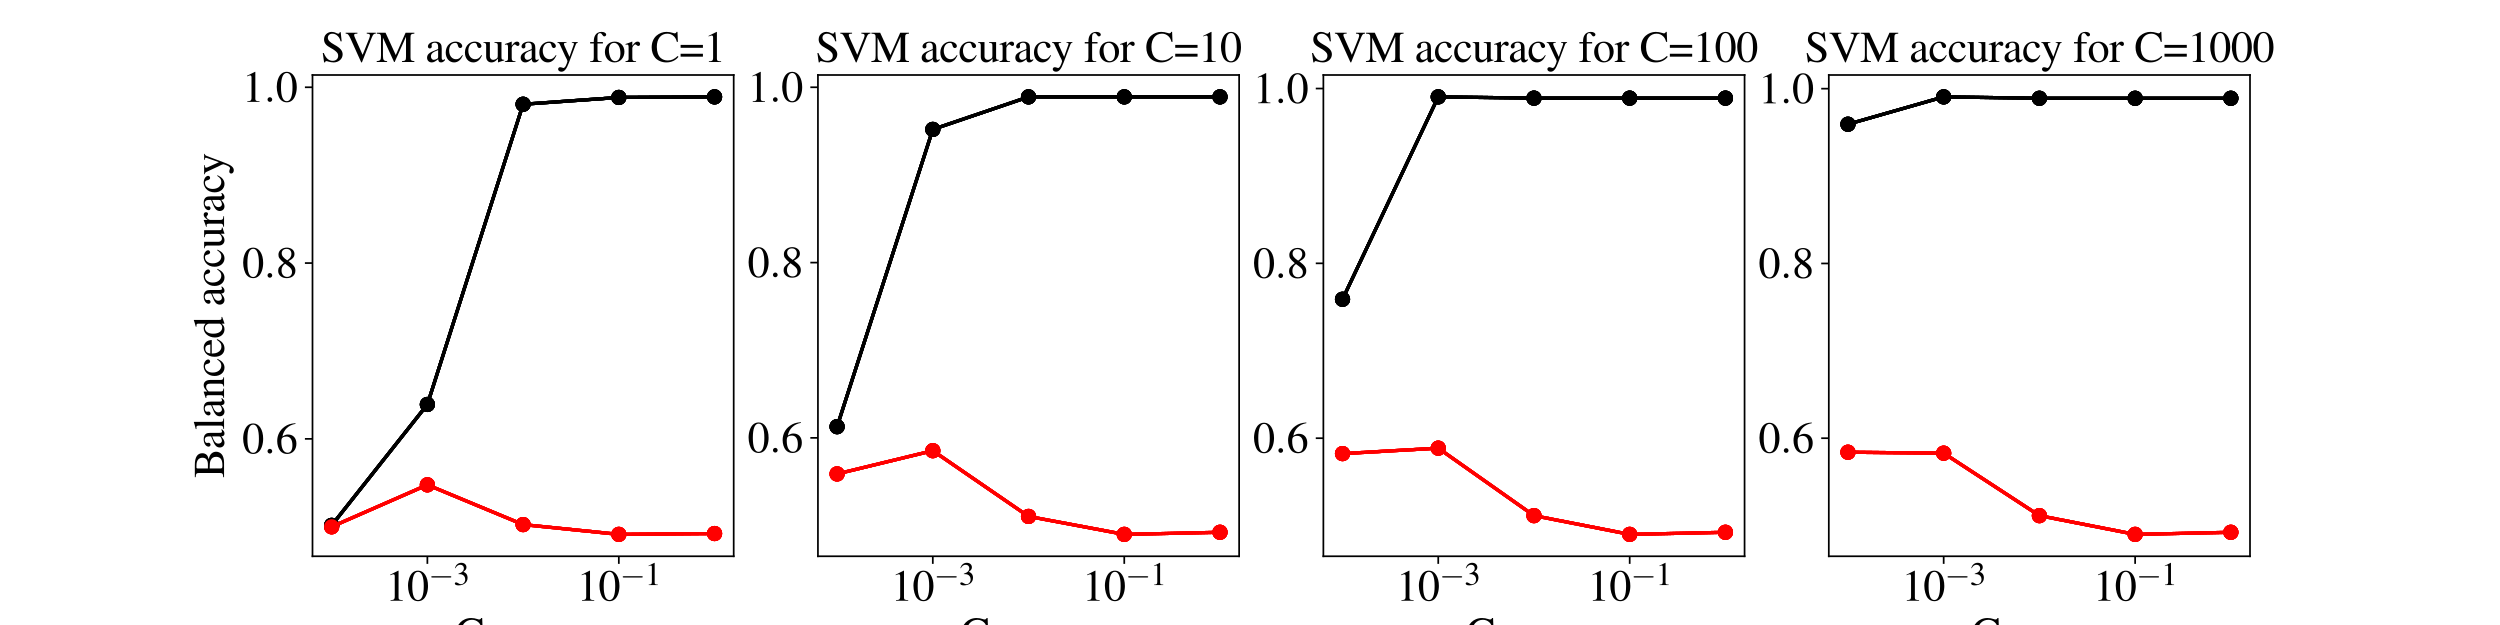 <?xml version="1.0" encoding="utf-8" standalone="no"?>
<!DOCTYPE svg PUBLIC "-//W3C//DTD SVG 1.1//EN"
  "http://www.w3.org/Graphics/SVG/1.1/DTD/svg11.dtd">
<svg xmlns:xlink="http://www.w3.org/1999/xlink" width="1152pt" height="288pt" viewBox="0 0 1152 288" xmlns="http://www.w3.org/2000/svg" version="1.1">
 <defs>
  <style type="text/css">*{stroke-linejoin: round; stroke-linecap: butt}</style>
 </defs>
 <g id="figure_1">
  <g id="patch_1">
   <path d="M 0 288 
L 1152 288 
L 1152 0 
L 0 0 
z
" style="fill: #ffffff"/>
  </g>
  <g id="axes_1">
   <g id="patch_2">
    <path d="M 144 256.32 
L 338.087 256.32 
L 338.087 34.56 
L 144 34.56 
z
" style="fill: #ffffff"/>
   </g>
   <g id="matplotlib.axis_1">
    <g id="xtick_1">
     <g id="line2d_1">
      <defs>
       <path id="m13623f82b6" d="M 0 0 
L 0 3.5 
" style="stroke: #000000; stroke-width: 0.8"/>
      </defs>
      <g>
       <use xlink:href="#m13623f82b6" x="196.933" y="256.32" style="stroke: #000000; stroke-width: 0.8"/>
      </g>
     </g>
     <g id="text_1">
      <!-- $\mathdefault{10^{-3}}$ -->
      <g transform="translate(177.556 276.829)scale(0.2 -0.2)">
       <defs>
        <path id="NimbusRomNo9L-Regu-31" d="M 1862 4352 
L 710 3776 
L 710 3686 
C 787 3718 858 3743 883 3756 
C 998 3801 1107 3826 1171 3826 
C 1306 3826 1363 3731 1363 3525 
L 1363 599 
C 1363 386 1312 238 1210 179 
C 1114 121 1024 102 755 96 
L 755 0 
L 2522 0 
L 2522 96 
C 2016 102 1914 167 1914 477 
L 1914 4339 
L 1862 4352 
z
" transform="scale(0.016)"/>
        <path id="NimbusRomNo9L-Regu-30" d="M 1626 4352 
C 1274 4352 1005 4243 768 4019 
C 397 3661 154 2924 154 2176 
C 154 1478 365 729 666 371 
C 902 89 1229 -64 1600 -64 
C 1926 -64 2202 44 2432 268 
C 2803 620 3046 1363 3046 2137 
C 3046 3449 2464 4352 1626 4352 
z
M 1606 4185 
C 2144 4185 2432 3462 2432 2124 
C 2432 787 2150 102 1600 102 
C 1050 102 768 787 768 2118 
C 768 3475 1056 4185 1606 4185 
z
" transform="scale(0.016)"/>
        <path id="CMSY10-0" d="M 4218 1472 
C 4326 1472 4442 1472 4442 1600 
C 4442 1728 4326 1728 4218 1728 
L 755 1728 
C 646 1728 531 1728 531 1600 
C 531 1472 646 1472 755 1472 
L 4218 1472 
z
" transform="scale(0.016)"/>
        <path id="NimbusRomNo9L-Regu-33" d="M 979 2137 
C 1357 2137 1504 2124 1658 2067 
C 2054 1926 2304 1561 2304 1120 
C 2304 582 1939 166 1466 166 
C 1293 166 1165 211 928 364 
C 736 480 627 524 518 524 
C 371 524 275 435 275 300 
C 275 76 550 -64 998 -64 
C 1491 -64 1997 102 2298 364 
C 2598 627 2765 998 2765 1427 
C 2765 1753 2662 2054 2477 2252 
C 2349 2393 2227 2470 1946 2592 
C 2387 2892 2547 3129 2547 3475 
C 2547 3993 2138 4352 1549 4352 
C 1229 4352 947 4243 717 4038 
C 525 3865 429 3699 288 3315 
L 384 3289 
C 646 3757 934 3967 1338 3967 
C 1754 3967 2042 3686 2042 3283 
C 2042 3052 1946 2822 1786 2662 
C 1594 2470 1414 2374 979 2220 
L 979 2137 
z
" transform="scale(0.016)"/>
       </defs>
       <use xlink:href="#NimbusRomNo9L-Regu-31" transform="scale(0.996)"/>
       <use xlink:href="#NimbusRomNo9L-Regu-30" transform="translate(49.813 0)scale(0.996)"/>
       <use xlink:href="#CMSY10-0" transform="translate(99.626 36.163)scale(0.737)"/>
       <use xlink:href="#NimbusRomNo9L-Regu-33" transform="translate(156.909 36.163)scale(0.737)"/>
      </g>
     </g>
    </g>
    <g id="xtick_2">
     <g id="line2d_2">
      <g>
       <use xlink:href="#m13623f82b6" x="285.154" y="256.32" style="stroke: #000000; stroke-width: 0.8"/>
      </g>
     </g>
     <g id="text_2">
      <!-- $\mathdefault{10^{-1}}$ -->
      <g transform="translate(265.777 276.829)scale(0.2 -0.2)">
       <use xlink:href="#NimbusRomNo9L-Regu-31" transform="scale(0.996)"/>
       <use xlink:href="#NimbusRomNo9L-Regu-30" transform="translate(49.813 0)scale(0.996)"/>
       <use xlink:href="#CMSY10-0" transform="translate(99.626 36.163)scale(0.737)"/>
       <use xlink:href="#NimbusRomNo9L-Regu-31" transform="translate(156.909 36.163)scale(0.737)"/>
      </g>
     </g>
    </g>
    <g id="text_3">
     <!-- Gamma -->
     <g transform="translate(209.502 298.652)scale(0.2 -0.2)">
      <defs>
       <path id="NimbusRomNo9L-Regu-47" d="M 4538 2291 
L 2906 2291 
L 2906 2176 
C 3181 2156 3258 2137 3334 2086 
C 3430 2028 3469 1881 3469 1606 
L 3469 569 
C 3469 364 3078 192 2618 192 
C 1574 192 934 921 934 2112 
C 934 2713 1114 3296 1395 3609 
C 1677 3923 2074 4095 2509 4095 
C 2867 4095 3181 3974 3430 3744 
C 3622 3565 3725 3392 3885 3001 
L 4032 3001 
L 3981 4352 
L 3840 4352 
C 3802 4230 3686 4140 3552 4140 
C 3488 4140 3386 4159 3270 4204 
C 2982 4300 2688 4352 2400 4352 
C 1120 4352 205 3411 205 2105 
C 205 1478 378 998 736 620 
C 1165 179 1779 -64 2483 -64 
C 3034 -64 3834 160 4090 384 
L 4090 1683 
C 4090 2060 4166 2144 4538 2176 
L 4538 2291 
z
" transform="scale(0.016)"/>
       <path id="NimbusRomNo9L-Regu-61" d="M 2829 422 
C 2720 332 2643 300 2547 300 
C 2400 300 2355 390 2355 672 
L 2355 1920 
C 2355 2252 2323 2438 2227 2592 
C 2086 2822 1811 2944 1434 2944 
C 832 2944 358 2630 358 2227 
C 358 2080 486 1952 634 1952 
C 787 1952 922 2080 922 2220 
C 922 2246 915 2278 909 2323 
C 896 2380 890 2432 890 2476 
C 890 2649 1094 2790 1350 2790 
C 1664 2790 1837 2604 1837 2259 
L 1837 1868 
C 851 1472 742 1420 467 1177 
C 326 1049 237 832 237 620 
C 237 217 518 -64 909 -64 
C 1190 -64 1453 70 1843 403 
C 1875 70 1990 -64 2253 -64 
C 2470 -64 2605 12 2829 256 
L 2829 422 
z
M 1837 787 
C 1837 588 1805 531 1670 454 
C 1517 364 1338 307 1203 307 
C 979 307 800 524 800 800 
L 800 825 
C 800 1203 1062 1433 1837 1715 
L 1837 787 
z
" transform="scale(0.016)"/>
       <path id="NimbusRomNo9L-Regu-6d" d="M 122 2547 
C 205 2566 256 2572 326 2572 
C 493 2572 550 2470 550 2163 
L 550 544 
C 550 198 461 102 102 96 
L 102 0 
L 1523 0 
L 1523 96 
C 1184 108 1088 179 1088 428 
L 1088 2233 
C 1088 2246 1139 2310 1184 2355 
C 1344 2502 1619 2611 1843 2611 
C 2125 2611 2266 2387 2266 1939 
L 2266 550 
C 2266 192 2195 121 1830 96 
L 1830 0 
L 3264 0 
L 3264 96 
C 2899 102 2803 211 2803 608 
L 2803 2220 
C 2995 2496 3206 2611 3501 2611 
C 3866 2611 3981 2438 3981 1907 
L 3981 556 
C 3981 192 3930 140 3558 96 
L 3558 0 
L 4960 0 
L 4960 96 
L 4794 108 
C 4602 121 4518 236 4518 486 
L 4518 1804 
C 4518 2560 4269 2944 3776 2944 
C 3405 2944 3078 2777 2733 2406 
C 2618 2771 2400 2944 2054 2944 
C 1773 2944 1594 2854 1062 2451 
L 1062 2931 
L 1018 2944 
C 691 2822 474 2751 122 2655 
L 122 2547 
z
" transform="scale(0.016)"/>
      </defs>
      <use xlink:href="#NimbusRomNo9L-Regu-47" transform="scale(0.996)"/>
      <use xlink:href="#NimbusRomNo9L-Regu-61" transform="translate(71.93 0)scale(0.996)"/>
      <use xlink:href="#NimbusRomNo9L-Regu-6d" transform="translate(116.164 0)scale(0.996)"/>
      <use xlink:href="#NimbusRomNo9L-Regu-6d" transform="translate(193.672 0)scale(0.996)"/>
      <use xlink:href="#NimbusRomNo9L-Regu-61" transform="translate(271.18 0)scale(0.996)"/>
     </g>
    </g>
   </g>
   <g id="matplotlib.axis_2">
    <g id="ytick_1">
     <g id="line2d_3">
      <defs>
       <path id="m4f9b6ba7ff" d="M 0 0 
L -3.5 0 
" style="stroke: #000000; stroke-width: 0.8"/>
      </defs>
      <g>
       <use xlink:href="#m4f9b6ba7ff" x="144" y="202.235" style="stroke: #000000; stroke-width: 0.8"/>
      </g>
     </g>
     <g id="text_4">
      <!-- $\mathdefault{0.6}$ -->
      <g transform="translate(111.556 208.99)scale(0.2 -0.2)">
       <defs>
        <path id="CMMI10-3a" d="M 1229 339 
C 1229 524 1075 678 890 678 
C 704 678 550 524 550 339 
C 550 153 704 0 890 0 
C 1075 0 1229 153 1229 339 
z
" transform="scale(0.016)"/>
        <path id="NimbusRomNo9L-Regu-36" d="M 2854 4390 
C 2125 4326 1754 4204 1286 3878 
C 595 3385 218 2655 218 1801 
C 218 1248 390 688 666 369 
C 909 89 1254 -64 1651 -64 
C 2445 -64 2995 541 2995 1420 
C 2995 2234 2528 2752 1792 2752 
C 1510 2752 1376 2707 973 2463 
C 1146 3430 1862 4121 2867 4288 
L 2854 4390 
z
M 1549 2457 
C 2099 2457 2419 1999 2419 1203 
C 2419 503 2170 115 1722 115 
C 1158 115 813 713 813 1700 
C 813 2024 864 2203 992 2298 
C 1126 2400 1325 2457 1549 2457 
z
" transform="scale(0.016)"/>
       </defs>
       <use xlink:href="#NimbusRomNo9L-Regu-30" transform="scale(0.996)"/>
       <use xlink:href="#CMMI10-3a" transform="translate(49.813 0)scale(0.996)"/>
       <use xlink:href="#NimbusRomNo9L-Regu-36" transform="translate(77.409 0)scale(0.996)"/>
      </g>
     </g>
    </g>
    <g id="ytick_2">
     <g id="line2d_4">
      <g>
       <use xlink:href="#m4f9b6ba7ff" x="144" y="121.216" style="stroke: #000000; stroke-width: 0.8"/>
      </g>
     </g>
     <g id="text_5">
      <!-- $\mathdefault{0.8}$ -->
      <g transform="translate(111.556 127.971)scale(0.2 -0.2)">
       <defs>
        <path id="NimbusRomNo9L-Regu-38" d="M 1856 2400 
C 2490 2739 2714 3008 2714 3443 
C 2714 3968 2253 4352 1613 4352 
C 915 4352 397 3923 397 3341 
C 397 2924 518 2739 1190 2150 
C 499 1625 358 1427 358 992 
C 358 371 864 -64 1587 -64 
C 2355 -64 2848 358 2848 1017 
C 2848 1510 2630 1824 1856 2400 
z
M 1741 1740 
C 2208 1408 2362 1177 2362 819 
C 2362 403 2074 115 1658 115 
C 1171 115 845 486 845 1043 
C 845 1452 986 1721 1357 2022 
L 1741 1740 
z
M 1670 2515 
C 1101 2886 870 3180 870 3539 
C 870 3910 1158 4172 1562 4172 
C 1997 4172 2272 3891 2272 3449 
C 2272 3084 2093 2796 1728 2553 
C 1696 2534 1696 2534 1670 2515 
z
" transform="scale(0.016)"/>
       </defs>
       <use xlink:href="#NimbusRomNo9L-Regu-30" transform="scale(0.996)"/>
       <use xlink:href="#CMMI10-3a" transform="translate(49.813 0)scale(0.996)"/>
       <use xlink:href="#NimbusRomNo9L-Regu-38" transform="translate(77.409 0)scale(0.996)"/>
      </g>
     </g>
    </g>
    <g id="ytick_3">
     <g id="line2d_5">
      <g>
       <use xlink:href="#m4f9b6ba7ff" x="144" y="40.197" style="stroke: #000000; stroke-width: 0.8"/>
      </g>
     </g>
     <g id="text_6">
      <!-- $\mathdefault{1.0}$ -->
      <g transform="translate(111.556 46.952)scale(0.2 -0.2)">
       <use xlink:href="#NimbusRomNo9L-Regu-31" transform="scale(0.996)"/>
       <use xlink:href="#CMMI10-3a" transform="translate(49.813 0)scale(0.996)"/>
       <use xlink:href="#NimbusRomNo9L-Regu-30" transform="translate(77.409 0)scale(0.996)"/>
      </g>
     </g>
    </g>
    <g id="text_7">
     <!-- Balanced accuracy -->
     <g transform="translate(103.242 220.249)rotate(-90)scale(0.2 -0.2)">
      <defs>
       <path id="NimbusRomNo9L-Regu-42" d="M 109 4224 
L 109 4102 
C 646 4070 723 4000 723 3528 
L 723 695 
C 723 223 640 140 109 121 
L 109 0 
L 2246 0 
C 2746 0 3200 134 3437 351 
C 3667 555 3795 842 3795 1148 
C 3795 1429 3680 1684 3482 1869 
C 3290 2041 3117 2118 2701 2220 
C 3034 2303 3168 2367 3322 2500 
C 3482 2641 3578 2877 3578 3138 
C 3578 3853 3008 4224 1901 4224 
L 109 4224 
z
M 1376 2080 
C 1997 2080 2291 2048 2522 1952 
C 2886 1799 3059 1544 3059 1142 
C 3059 798 2925 549 2669 402 
C 2464 287 2202 236 1779 236 
C 1466 236 1376 294 1376 498 
L 1376 2080 
z
M 1376 2335 
L 1376 3795 
C 1376 3929 1421 3987 1517 3987 
L 1798 3987 
C 2534 3987 2925 3680 2925 3113 
C 2925 2615 2586 2335 1984 2335 
L 1376 2335 
z
" transform="scale(0.016)"/>
       <path id="NimbusRomNo9L-Regu-6c" d="M 122 3987 
L 160 3987 
C 230 3993 307 4000 358 4000 
C 563 4000 627 3910 627 3609 
L 627 556 
C 627 211 538 128 134 96 
L 134 0 
L 1645 0 
L 1645 96 
C 1242 121 1165 185 1165 537 
L 1165 4358 
L 1139 4371 
C 806 4262 563 4198 122 4089 
L 122 3987 
z
" transform="scale(0.016)"/>
       <path id="NimbusRomNo9L-Regu-6e" d="M 102 2547 
C 141 2566 205 2572 275 2572 
C 454 2572 512 2476 512 2163 
L 512 576 
C 512 211 442 121 115 96 
L 115 0 
L 1472 0 
L 1472 96 
C 1146 121 1050 198 1050 428 
L 1050 2227 
C 1357 2515 1498 2591 1709 2591 
C 2022 2591 2176 2393 2176 1971 
L 2176 633 
C 2176 230 2093 121 1773 96 
L 1773 0 
L 3104 0 
L 3104 96 
C 2790 128 2714 204 2714 518 
L 2714 1984 
C 2714 2585 2432 2944 1958 2944 
C 1664 2944 1466 2835 1030 2425 
L 1030 2931 
L 986 2944 
C 672 2828 454 2758 102 2655 
L 102 2547 
z
" transform="scale(0.016)"/>
       <path id="NimbusRomNo9L-Regu-63" d="M 2547 998 
C 2240 550 2010 396 1645 396 
C 1062 396 653 908 653 1644 
C 653 2303 1005 2758 1523 2758 
C 1754 2758 1837 2687 1901 2451 
L 1939 2310 
C 1990 2131 2106 2015 2240 2015 
C 2406 2015 2547 2137 2547 2284 
C 2547 2643 2099 2944 1562 2944 
C 1248 2944 922 2815 659 2585 
C 339 2303 160 1868 160 1363 
C 160 531 666 -64 1376 -64 
C 1664 -64 1920 38 2150 236 
C 2323 390 2445 563 2637 940 
L 2547 998 
z
" transform="scale(0.016)"/>
       <path id="NimbusRomNo9L-Regu-65" d="M 2611 1052 
C 2304 564 2029 377 1619 377 
C 1254 377 979 564 794 930 
C 678 1174 634 1386 621 1779 
L 2592 1779 
C 2541 2193 2477 2377 2317 2580 
C 2125 2809 1830 2944 1498 2944 
C 1178 2944 877 2828 634 2612 
C 333 2351 160 1900 160 1374 
C 160 486 621 -64 1357 -64 
C 1965 -64 2445 313 2714 1007 
L 2611 1052 
z
M 634 1984 
C 704 2478 922 2713 1312 2713 
C 1702 2713 1856 2535 1939 1984 
L 634 1984 
z
" transform="scale(0.016)"/>
       <path id="NimbusRomNo9L-Regu-64" d="M 2202 -64 
L 3142 268 
L 3142 371 
C 3027 364 3014 364 2995 364 
C 2765 364 2714 435 2714 729 
L 2714 4358 
L 2682 4371 
C 2374 4262 2150 4198 1741 4089 
L 1741 3987 
C 1792 3993 1830 3993 1882 3993 
C 2118 3993 2176 3929 2176 3667 
L 2176 2668 
C 1933 2873 1760 2944 1504 2944 
C 768 2944 173 2220 173 1312 
C 173 492 653 -64 1357 -64 
C 1715 -64 1958 64 2176 364 
L 2176 -45 
L 2202 -64 
z
M 2176 652 
C 2176 608 2131 531 2067 460 
C 1952 332 1792 268 1606 268 
C 1075 268 723 780 723 1568 
C 723 2291 1037 2764 1523 2764 
C 1862 2764 2176 2464 2176 2124 
L 2176 652 
z
" transform="scale(0.016)"/>
       <path id="NimbusRomNo9L-Regu-75" d="M 3066 319 
L 3034 319 
C 2739 319 2669 390 2669 684 
L 2669 2880 
L 1658 2880 
L 1658 2771 
C 2054 2752 2131 2688 2131 2368 
L 2131 864 
C 2131 684 2099 595 2010 524 
C 1837 384 1638 307 1446 307 
C 1197 307 992 524 992 793 
L 992 2880 
L 58 2880 
L 58 2790 
C 365 2771 454 2675 454 2380 
L 454 768 
C 454 262 762 -64 1229 -64 
C 1466 -64 1715 38 1888 211 
L 2163 486 
L 2163 -45 
L 2189 -64 
C 2509 64 2739 134 3066 224 
L 3066 319 
z
" transform="scale(0.016)"/>
       <path id="NimbusRomNo9L-Regu-72" d="M 45 2496 
C 134 2515 192 2521 269 2521 
C 429 2521 486 2419 486 2137 
L 486 537 
C 486 217 442 172 32 96 
L 32 0 
L 1568 0 
L 1568 96 
C 1133 115 1024 211 1024 576 
L 1024 2016 
C 1024 2220 1299 2540 1472 2540 
C 1510 2540 1568 2508 1638 2444 
C 1741 2355 1811 2316 1894 2316 
C 2048 2316 2144 2425 2144 2604 
C 2144 2815 2010 2944 1792 2944 
C 1523 2944 1338 2796 1024 2342 
L 1024 2931 
L 992 2944 
C 653 2803 422 2720 45 2598 
L 45 2496 
z
" transform="scale(0.016)"/>
       <path id="NimbusRomNo9L-Regu-79" d="M 3040 2880 
L 2176 2880 
L 2176 2783 
C 2381 2783 2483 2726 2483 2623 
C 2483 2597 2477 2559 2458 2514 
L 1837 741 
L 1101 2366 
C 1062 2456 1037 2540 1037 2610 
C 1037 2726 1133 2771 1408 2783 
L 1408 2880 
L 90 2880 
L 90 2790 
C 256 2764 365 2694 416 2585 
L 1146 1005 
L 1165 953 
L 1261 761 
C 1440 439 1542 208 1542 112 
C 1542 15 1395 -389 1286 -582 
C 1197 -749 1056 -871 966 -871 
C 928 -871 870 -858 806 -826 
C 685 -781 576 -755 467 -755 
C 320 -755 192 -884 192 -1037 
C 192 -1248 397 -1408 666 -1408 
C 1094 -1408 1402 -1050 1747 -126 
L 2733 2495 
C 2816 2700 2886 2764 3040 2783 
L 3040 2880 
z
" transform="scale(0.016)"/>
      </defs>
      <use xlink:href="#NimbusRomNo9L-Regu-42" transform="scale(0.996)"/>
      <use xlink:href="#NimbusRomNo9L-Regu-61" transform="translate(66.45 0)scale(0.996)"/>
      <use xlink:href="#NimbusRomNo9L-Regu-6c" transform="translate(110.684 0)scale(0.996)"/>
      <use xlink:href="#NimbusRomNo9L-Regu-61" transform="translate(138.379 0)scale(0.996)"/>
      <use xlink:href="#NimbusRomNo9L-Regu-6e" transform="translate(182.612 0)scale(0.996)"/>
      <use xlink:href="#NimbusRomNo9L-Regu-63" transform="translate(232.426 0)scale(0.996)"/>
      <use xlink:href="#NimbusRomNo9L-Regu-65" transform="translate(276.659 0)scale(0.996)"/>
      <use xlink:href="#NimbusRomNo9L-Regu-64" transform="translate(320.893 0)scale(0.996)"/>
      <use xlink:href="#NimbusRomNo9L-Regu-61" transform="translate(395.612 0)scale(0.996)"/>
      <use xlink:href="#NimbusRomNo9L-Regu-63" transform="translate(439.846 0)scale(0.996)"/>
      <use xlink:href="#NimbusRomNo9L-Regu-63" transform="translate(484.08 0)scale(0.996)"/>
      <use xlink:href="#NimbusRomNo9L-Regu-75" transform="translate(528.313 0)scale(0.996)"/>
      <use xlink:href="#NimbusRomNo9L-Regu-72" transform="translate(578.126 0)scale(0.996)"/>
      <use xlink:href="#NimbusRomNo9L-Regu-61" transform="translate(611.302 0)scale(0.996)"/>
      <use xlink:href="#NimbusRomNo9L-Regu-63" transform="translate(655.535 0)scale(0.996)"/>
      <use xlink:href="#NimbusRomNo9L-Regu-79" transform="translate(698.275 0)scale(0.996)"/>
     </g>
    </g>
   </g>
   <g id="line2d_6">
    <path d="M 152.822 242.091 
L 196.933 186.37 
L 241.043 48.038 
L 285.154 44.901 
L 329.265 44.64 
" clip-path="url(#p2dee3837ef)" style="fill: none; stroke: #000000; stroke-width: 1.5; stroke-linecap: square"/>
    <defs>
     <path id="m15a1dd8445" d="M 0 3 
C 0.796 3 1.559 2.684 2.121 2.121 
C 2.684 1.559 3 0.796 3 0 
C 3 -0.796 2.684 -1.559 2.121 -2.121 
C 1.559 -2.684 0.796 -3 0 -3 
C -0.796 -3 -1.559 -2.684 -2.121 -2.121 
C -2.684 -1.559 -3 -0.796 -3 0 
C -3 0.796 -2.684 1.559 -2.121 2.121 
C -1.559 2.684 -0.796 3 0 3 
z
" style="stroke: #000000"/>
    </defs>
    <g clip-path="url(#p2dee3837ef)">
     <use xlink:href="#m15a1dd8445" x="152.822" y="242.091" style="stroke: #000000"/>
     <use xlink:href="#m15a1dd8445" x="196.933" y="186.37" style="stroke: #000000"/>
     <use xlink:href="#m15a1dd8445" x="241.043" y="48.038" style="stroke: #000000"/>
     <use xlink:href="#m15a1dd8445" x="285.154" y="44.901" style="stroke: #000000"/>
     <use xlink:href="#m15a1dd8445" x="329.265" y="44.64" style="stroke: #000000"/>
    </g>
   </g>
   <g id="line2d_7">
    <path d="M 152.822 242.744 
L 196.933 223.409 
L 241.043 241.729 
L 285.154 246.24 
L 329.265 245.852 
" clip-path="url(#p2dee3837ef)" style="fill: none; stroke: #ff0000; stroke-width: 1.5; stroke-linecap: square"/>
    <defs>
     <path id="mc7efa179c3" d="M 0 3 
C 0.796 3 1.559 2.684 2.121 2.121 
C 2.684 1.559 3 0.796 3 0 
C 3 -0.796 2.684 -1.559 2.121 -2.121 
C 1.559 -2.684 0.796 -3 0 -3 
C -0.796 -3 -1.559 -2.684 -2.121 -2.121 
C -2.684 -1.559 -3 -0.796 -3 0 
C -3 0.796 -2.684 1.559 -2.121 2.121 
C -1.559 2.684 -0.796 3 0 3 
z
" style="stroke: #ff0000"/>
    </defs>
    <g clip-path="url(#p2dee3837ef)">
     <use xlink:href="#mc7efa179c3" x="152.822" y="242.744" style="fill: #ff0000; stroke: #ff0000"/>
     <use xlink:href="#mc7efa179c3" x="196.933" y="223.409" style="fill: #ff0000; stroke: #ff0000"/>
     <use xlink:href="#mc7efa179c3" x="241.043" y="241.729" style="fill: #ff0000; stroke: #ff0000"/>
     <use xlink:href="#mc7efa179c3" x="285.154" y="246.24" style="fill: #ff0000; stroke: #ff0000"/>
     <use xlink:href="#mc7efa179c3" x="329.265" y="245.852" style="fill: #ff0000; stroke: #ff0000"/>
    </g>
   </g>
   <g id="line2d_8">
    <path d="M 152.822 242.091 
L 196.933 186.37 
L 241.043 48.038 
L 285.154 44.901 
L 329.265 44.64 
" clip-path="url(#p2dee3837ef)" style="fill: none; stroke: #000000; stroke-width: 1.5; stroke-linecap: square"/>
    <g clip-path="url(#p2dee3837ef)">
     <use xlink:href="#m15a1dd8445" x="152.822" y="242.091" style="stroke: #000000"/>
     <use xlink:href="#m15a1dd8445" x="196.933" y="186.37" style="stroke: #000000"/>
     <use xlink:href="#m15a1dd8445" x="241.043" y="48.038" style="stroke: #000000"/>
     <use xlink:href="#m15a1dd8445" x="285.154" y="44.901" style="stroke: #000000"/>
     <use xlink:href="#m15a1dd8445" x="329.265" y="44.64" style="stroke: #000000"/>
    </g>
   </g>
   <g id="line2d_9">
    <path d="M 152.822 242.744 
L 196.933 223.409 
L 241.043 241.729 
L 285.154 246.24 
L 329.265 245.852 
" clip-path="url(#p2dee3837ef)" style="fill: none; stroke: #ff0000; stroke-width: 1.5; stroke-linecap: square"/>
    <g clip-path="url(#p2dee3837ef)">
     <use xlink:href="#mc7efa179c3" x="152.822" y="242.744" style="fill: #ff0000; stroke: #ff0000"/>
     <use xlink:href="#mc7efa179c3" x="196.933" y="223.409" style="fill: #ff0000; stroke: #ff0000"/>
     <use xlink:href="#mc7efa179c3" x="241.043" y="241.729" style="fill: #ff0000; stroke: #ff0000"/>
     <use xlink:href="#mc7efa179c3" x="285.154" y="246.24" style="fill: #ff0000; stroke: #ff0000"/>
     <use xlink:href="#mc7efa179c3" x="329.265" y="245.852" style="fill: #ff0000; stroke: #ff0000"/>
    </g>
   </g>
   <g id="line2d_10">
    <path d="M 152.822 242.091 
L 196.933 186.37 
L 241.043 48.038 
L 285.154 44.901 
L 329.265 44.64 
" clip-path="url(#p2dee3837ef)" style="fill: none; stroke: #000000; stroke-width: 1.5; stroke-linecap: square"/>
    <g clip-path="url(#p2dee3837ef)">
     <use xlink:href="#m15a1dd8445" x="152.822" y="242.091" style="stroke: #000000"/>
     <use xlink:href="#m15a1dd8445" x="196.933" y="186.37" style="stroke: #000000"/>
     <use xlink:href="#m15a1dd8445" x="241.043" y="48.038" style="stroke: #000000"/>
     <use xlink:href="#m15a1dd8445" x="285.154" y="44.901" style="stroke: #000000"/>
     <use xlink:href="#m15a1dd8445" x="329.265" y="44.64" style="stroke: #000000"/>
    </g>
   </g>
   <g id="line2d_11">
    <path d="M 152.822 242.744 
L 196.933 223.409 
L 241.043 241.729 
L 285.154 246.24 
L 329.265 245.852 
" clip-path="url(#p2dee3837ef)" style="fill: none; stroke: #ff0000; stroke-width: 1.5; stroke-linecap: square"/>
    <g clip-path="url(#p2dee3837ef)">
     <use xlink:href="#mc7efa179c3" x="152.822" y="242.744" style="fill: #ff0000; stroke: #ff0000"/>
     <use xlink:href="#mc7efa179c3" x="196.933" y="223.409" style="fill: #ff0000; stroke: #ff0000"/>
     <use xlink:href="#mc7efa179c3" x="241.043" y="241.729" style="fill: #ff0000; stroke: #ff0000"/>
     <use xlink:href="#mc7efa179c3" x="285.154" y="246.24" style="fill: #ff0000; stroke: #ff0000"/>
     <use xlink:href="#mc7efa179c3" x="329.265" y="245.852" style="fill: #ff0000; stroke: #ff0000"/>
    </g>
   </g>
   <g id="line2d_12">
    <path d="M 152.822 242.091 
L 196.933 186.37 
L 241.043 48.038 
L 285.154 44.901 
L 329.265 44.64 
" clip-path="url(#p2dee3837ef)" style="fill: none; stroke: #000000; stroke-width: 1.5; stroke-linecap: square"/>
    <g clip-path="url(#p2dee3837ef)">
     <use xlink:href="#m15a1dd8445" x="152.822" y="242.091" style="stroke: #000000"/>
     <use xlink:href="#m15a1dd8445" x="196.933" y="186.37" style="stroke: #000000"/>
     <use xlink:href="#m15a1dd8445" x="241.043" y="48.038" style="stroke: #000000"/>
     <use xlink:href="#m15a1dd8445" x="285.154" y="44.901" style="stroke: #000000"/>
     <use xlink:href="#m15a1dd8445" x="329.265" y="44.64" style="stroke: #000000"/>
    </g>
   </g>
   <g id="line2d_13">
    <path d="M 152.822 242.744 
L 196.933 223.409 
L 241.043 241.729 
L 285.154 246.24 
L 329.265 245.852 
" clip-path="url(#p2dee3837ef)" style="fill: none; stroke: #ff0000; stroke-width: 1.5; stroke-linecap: square"/>
    <g clip-path="url(#p2dee3837ef)">
     <use xlink:href="#mc7efa179c3" x="152.822" y="242.744" style="fill: #ff0000; stroke: #ff0000"/>
     <use xlink:href="#mc7efa179c3" x="196.933" y="223.409" style="fill: #ff0000; stroke: #ff0000"/>
     <use xlink:href="#mc7efa179c3" x="241.043" y="241.729" style="fill: #ff0000; stroke: #ff0000"/>
     <use xlink:href="#mc7efa179c3" x="285.154" y="246.24" style="fill: #ff0000; stroke: #ff0000"/>
     <use xlink:href="#mc7efa179c3" x="329.265" y="245.852" style="fill: #ff0000; stroke: #ff0000"/>
    </g>
   </g>
   <g id="line2d_14">
    <path d="M 152.822 242.091 
L 196.933 186.37 
L 241.043 48.038 
L 285.154 44.901 
L 329.265 44.64 
" clip-path="url(#p2dee3837ef)" style="fill: none; stroke: #000000; stroke-width: 1.5; stroke-linecap: square"/>
    <g clip-path="url(#p2dee3837ef)">
     <use xlink:href="#m15a1dd8445" x="152.822" y="242.091" style="stroke: #000000"/>
     <use xlink:href="#m15a1dd8445" x="196.933" y="186.37" style="stroke: #000000"/>
     <use xlink:href="#m15a1dd8445" x="241.043" y="48.038" style="stroke: #000000"/>
     <use xlink:href="#m15a1dd8445" x="285.154" y="44.901" style="stroke: #000000"/>
     <use xlink:href="#m15a1dd8445" x="329.265" y="44.64" style="stroke: #000000"/>
    </g>
   </g>
   <g id="line2d_15">
    <path d="M 152.822 242.744 
L 196.933 223.409 
L 241.043 241.729 
L 285.154 246.24 
L 329.265 245.852 
" clip-path="url(#p2dee3837ef)" style="fill: none; stroke: #ff0000; stroke-width: 1.5; stroke-linecap: square"/>
    <g clip-path="url(#p2dee3837ef)">
     <use xlink:href="#mc7efa179c3" x="152.822" y="242.744" style="fill: #ff0000; stroke: #ff0000"/>
     <use xlink:href="#mc7efa179c3" x="196.933" y="223.409" style="fill: #ff0000; stroke: #ff0000"/>
     <use xlink:href="#mc7efa179c3" x="241.043" y="241.729" style="fill: #ff0000; stroke: #ff0000"/>
     <use xlink:href="#mc7efa179c3" x="285.154" y="246.24" style="fill: #ff0000; stroke: #ff0000"/>
     <use xlink:href="#mc7efa179c3" x="329.265" y="245.852" style="fill: #ff0000; stroke: #ff0000"/>
    </g>
   </g>
   <g id="patch_3">
    <path d="M 144 256.32 
L 144 34.56 
" style="fill: none; stroke: #000000; stroke-width: 0.8; stroke-linejoin: miter; stroke-linecap: square"/>
   </g>
   <g id="patch_4">
    <path d="M 338.087 256.32 
L 338.087 34.56 
" style="fill: none; stroke: #000000; stroke-width: 0.8; stroke-linejoin: miter; stroke-linecap: square"/>
   </g>
   <g id="patch_5">
    <path d="M 144 256.32 
L 338.087 256.32 
" style="fill: none; stroke: #000000; stroke-width: 0.8; stroke-linejoin: miter; stroke-linecap: square"/>
   </g>
   <g id="patch_6">
    <path d="M 144 34.56 
L 338.087 34.56 
" style="fill: none; stroke: #000000; stroke-width: 0.8; stroke-linejoin: miter; stroke-linecap: square"/>
   </g>
   <g id="text_8">
    <!-- SVM accuracy for C=1 -->
    <g transform="translate(147.874 28.56)scale(0.2 -0.2)">
     <defs>
      <path id="NimbusRomNo9L-Regu-53" d="M 2861 4313 
L 2726 4313 
C 2701 4166 2630 4095 2522 4095 
C 2458 4095 2349 4121 2240 4172 
C 2003 4300 1766 4352 1562 4352 
C 1286 4352 1005 4243 794 4057 
C 570 3859 454 3590 454 3257 
C 454 2745 736 2387 1453 2009 
C 1914 1766 2246 1504 2406 1260 
C 2464 1177 2496 1043 2496 889 
C 2496 460 2176 166 1709 166 
C 1139 166 736 518 416 1299 
L 269 1299 
L 461 -58 
L 602 -58 
C 608 38 685 128 781 128 
C 851 128 960 102 1082 57 
C 1325 -13 1581 -64 1837 -64 
C 2573 -64 3142 441 3142 1100 
C 3142 1625 2790 2041 1946 2496 
C 1274 2867 1005 3148 1005 3494 
C 1005 3846 1274 4089 1670 4089 
C 1958 4089 2227 3968 2451 3737 
C 2650 3533 2739 3366 2842 2988 
L 3002 2988 
L 2861 4313 
z
" transform="scale(0.016)"/>
      <path id="NimbusRomNo9L-Regu-56" d="M 4461 4224 
L 3149 4224 
L 3149 4102 
C 3501 4083 3616 4013 3616 3835 
C 3616 3733 3571 3561 3494 3370 
L 2554 1032 
L 1587 3185 
C 1376 3650 1325 3796 1325 3892 
C 1325 4013 1414 4077 1619 4089 
C 1645 4089 1715 4095 1805 4102 
L 1805 4224 
L 102 4224 
L 102 4102 
C 416 4089 506 4000 781 3433 
L 2355 -64 
L 2451 -64 
L 3872 3510 
C 4083 4013 4154 4083 4461 4102 
L 4461 4224 
z
" transform="scale(0.016)"/>
      <path id="NimbusRomNo9L-Regu-4d" d="M 4314 3656 
L 4314 765 
C 4314 236 4237 153 3731 121 
L 3731 0 
L 5523 0 
L 5523 121 
C 5056 153 4966 242 4966 695 
L 4966 3528 
C 4966 3981 5050 4064 5523 4102 
L 5523 4224 
L 4250 4224 
L 2835 1002 
L 1357 4224 
L 90 4224 
L 90 4102 
C 614 4070 698 3994 698 3528 
L 698 938 
C 698 281 608 159 77 121 
L 77 0 
L 1581 0 
L 1581 121 
C 1088 147 979 293 979 938 
L 979 3509 
L 2586 0 
L 2675 0 
L 4314 3656 
z
" transform="scale(0.016)"/>
      <path id="NimbusRomNo9L-Regu-66" d="M 1978 2880 
L 1190 2880 
L 1190 3611 
C 1190 3977 1312 4172 1555 4172 
C 1690 4172 1779 4109 1894 3926 
C 1997 3762 2074 3699 2182 3699 
C 2330 3699 2451 3813 2451 3958 
C 2451 4185 2170 4352 1786 4352 
C 1389 4352 1050 4179 883 3889 
C 717 3611 666 3384 659 2880 
L 134 2880 
L 134 2675 
L 659 2675 
L 659 665 
C 659 198 589 121 128 96 
L 128 0 
L 1792 0 
L 1792 96 
C 1267 115 1197 185 1197 665 
L 1197 2675 
L 1978 2675 
L 1978 2880 
z
" transform="scale(0.016)"/>
      <path id="NimbusRomNo9L-Regu-6f" d="M 1600 2944 
C 768 2944 186 2329 186 1446 
C 186 582 781 -64 1587 -64 
C 2394 -64 3008 614 3008 1497 
C 3008 2336 2419 2944 1600 2944 
z
M 1517 2764 
C 2054 2764 2432 2150 2432 1273 
C 2432 550 2144 115 1664 115 
C 1414 115 1178 268 1043 524 
C 864 857 762 1305 762 1760 
C 762 2368 1062 2764 1517 2764 
z
" transform="scale(0.016)"/>
      <path id="NimbusRomNo9L-Regu-43" d="M 3968 2905 
L 3910 4352 
L 3776 4352 
C 3738 4217 3635 4140 3507 4140 
C 3450 4140 3354 4159 3258 4198 
C 2944 4300 2624 4352 2323 4352 
C 1798 4352 1267 4153 870 3801 
C 422 3405 179 2809 179 2105 
C 179 1510 371 960 698 595 
C 1082 179 1670 -64 2304 -64 
C 3027 -64 3661 230 4051 748 
L 3936 864 
C 3462 409 3040 217 2509 217 
C 2106 217 1747 345 1472 588 
C 1120 902 922 1478 922 2188 
C 922 3347 1517 4095 2445 4095 
C 2810 4095 3142 3961 3398 3705 
C 3603 3501 3699 3321 3821 2905 
L 3968 2905 
z
" transform="scale(0.016)"/>
      <path id="NimbusRomNo9L-Regu-3d" d="M 3418 2470 
L 192 2470 
L 192 2048 
L 3418 2048 
L 3418 2470 
z
M 3418 1190 
L 192 1190 
L 192 768 
L 3418 768 
L 3418 1190 
z
" transform="scale(0.016)"/>
     </defs>
     <use xlink:href="#NimbusRomNo9L-Regu-53" transform="scale(0.996)"/>
     <use xlink:href="#NimbusRomNo9L-Regu-56" transform="translate(55.392 0)scale(0.996)"/>
     <use xlink:href="#NimbusRomNo9L-Regu-4d" transform="translate(127.322 0)scale(0.996)"/>
     <use xlink:href="#NimbusRomNo9L-Regu-61" transform="translate(240.795 0)scale(0.996)"/>
     <use xlink:href="#NimbusRomNo9L-Regu-63" transform="translate(285.029 0)scale(0.996)"/>
     <use xlink:href="#NimbusRomNo9L-Regu-63" transform="translate(329.262 0)scale(0.996)"/>
     <use xlink:href="#NimbusRomNo9L-Regu-75" transform="translate(373.496 0)scale(0.996)"/>
     <use xlink:href="#NimbusRomNo9L-Regu-72" transform="translate(423.309 0)scale(0.996)"/>
     <use xlink:href="#NimbusRomNo9L-Regu-61" transform="translate(456.484 0)scale(0.996)"/>
     <use xlink:href="#NimbusRomNo9L-Regu-63" transform="translate(500.718 0)scale(0.996)"/>
     <use xlink:href="#NimbusRomNo9L-Regu-79" transform="translate(543.458 0)scale(0.996)"/>
     <use xlink:href="#NimbusRomNo9L-Regu-66" transform="translate(618.178 0)scale(0.996)"/>
     <use xlink:href="#NimbusRomNo9L-Regu-6f" transform="translate(651.353 0)scale(0.996)"/>
     <use xlink:href="#NimbusRomNo9L-Regu-72" transform="translate(701.166 0)scale(0.996)"/>
     <use xlink:href="#NimbusRomNo9L-Regu-43" transform="translate(759.248 0)scale(0.996)"/>
     <use xlink:href="#NimbusRomNo9L-Regu-3d" transform="translate(825.698 0)scale(0.996)"/>
     <use xlink:href="#NimbusRomNo9L-Regu-31" transform="translate(881.886 0)scale(0.996)"/>
    </g>
   </g>
  </g>
  <g id="axes_2">
   <g id="patch_7">
    <path d="M 376.904 256.32 
L 570.991 256.32 
L 570.991 34.56 
L 376.904 34.56 
z
" style="fill: #ffffff"/>
   </g>
   <g id="matplotlib.axis_3">
    <g id="xtick_3">
     <g id="line2d_16">
      <g>
       <use xlink:href="#m13623f82b6" x="429.837" y="256.32" style="stroke: #000000; stroke-width: 0.8"/>
      </g>
     </g>
     <g id="text_9">
      <!-- $\mathdefault{10^{-3}}$ -->
      <g transform="translate(410.46 276.829)scale(0.2 -0.2)">
       <use xlink:href="#NimbusRomNo9L-Regu-31" transform="scale(0.996)"/>
       <use xlink:href="#NimbusRomNo9L-Regu-30" transform="translate(49.813 0)scale(0.996)"/>
       <use xlink:href="#CMSY10-0" transform="translate(99.626 36.163)scale(0.737)"/>
       <use xlink:href="#NimbusRomNo9L-Regu-33" transform="translate(156.909 36.163)scale(0.737)"/>
      </g>
     </g>
    </g>
    <g id="xtick_4">
     <g id="line2d_17">
      <g>
       <use xlink:href="#m13623f82b6" x="518.058" y="256.32" style="stroke: #000000; stroke-width: 0.8"/>
      </g>
     </g>
     <g id="text_10">
      <!-- $\mathdefault{10^{-1}}$ -->
      <g transform="translate(498.681 276.829)scale(0.2 -0.2)">
       <use xlink:href="#NimbusRomNo9L-Regu-31" transform="scale(0.996)"/>
       <use xlink:href="#NimbusRomNo9L-Regu-30" transform="translate(49.813 0)scale(0.996)"/>
       <use xlink:href="#CMSY10-0" transform="translate(99.626 36.163)scale(0.737)"/>
       <use xlink:href="#NimbusRomNo9L-Regu-31" transform="translate(156.909 36.163)scale(0.737)"/>
      </g>
     </g>
    </g>
    <g id="text_11">
     <!-- Gamma -->
     <g transform="translate(442.406 298.652)scale(0.2 -0.2)">
      <use xlink:href="#NimbusRomNo9L-Regu-47" transform="scale(0.996)"/>
      <use xlink:href="#NimbusRomNo9L-Regu-61" transform="translate(71.93 0)scale(0.996)"/>
      <use xlink:href="#NimbusRomNo9L-Regu-6d" transform="translate(116.164 0)scale(0.996)"/>
      <use xlink:href="#NimbusRomNo9L-Regu-6d" transform="translate(193.672 0)scale(0.996)"/>
      <use xlink:href="#NimbusRomNo9L-Regu-61" transform="translate(271.18 0)scale(0.996)"/>
     </g>
    </g>
   </g>
   <g id="matplotlib.axis_4">
    <g id="ytick_4">
     <g id="line2d_18">
      <g>
       <use xlink:href="#m4f9b6ba7ff" x="376.904" y="201.781" style="stroke: #000000; stroke-width: 0.8"/>
      </g>
     </g>
     <g id="text_12">
      <!-- $\mathdefault{0.6}$ -->
      <g transform="translate(344.46 208.535)scale(0.2 -0.2)">
       <use xlink:href="#NimbusRomNo9L-Regu-30" transform="scale(0.996)"/>
       <use xlink:href="#CMMI10-3a" transform="translate(49.813 0)scale(0.996)"/>
       <use xlink:href="#NimbusRomNo9L-Regu-36" transform="translate(77.409 0)scale(0.996)"/>
      </g>
     </g>
    </g>
    <g id="ytick_5">
     <g id="line2d_19">
      <g>
       <use xlink:href="#m4f9b6ba7ff" x="376.904" y="120.995" style="stroke: #000000; stroke-width: 0.8"/>
      </g>
     </g>
     <g id="text_13">
      <!-- $\mathdefault{0.8}$ -->
      <g transform="translate(344.46 127.75)scale(0.2 -0.2)">
       <use xlink:href="#NimbusRomNo9L-Regu-30" transform="scale(0.996)"/>
       <use xlink:href="#CMMI10-3a" transform="translate(49.813 0)scale(0.996)"/>
       <use xlink:href="#NimbusRomNo9L-Regu-38" transform="translate(77.409 0)scale(0.996)"/>
      </g>
     </g>
    </g>
    <g id="ytick_6">
     <g id="line2d_20">
      <g>
       <use xlink:href="#m4f9b6ba7ff" x="376.904" y="40.21" style="stroke: #000000; stroke-width: 0.8"/>
      </g>
     </g>
     <g id="text_14">
      <!-- $\mathdefault{1.0}$ -->
      <g transform="translate(344.46 46.964)scale(0.2 -0.2)">
       <use xlink:href="#NimbusRomNo9L-Regu-31" transform="scale(0.996)"/>
       <use xlink:href="#CMMI10-3a" transform="translate(49.813 0)scale(0.996)"/>
       <use xlink:href="#NimbusRomNo9L-Regu-30" transform="translate(77.409 0)scale(0.996)"/>
      </g>
     </g>
    </g>
   </g>
   <g id="line2d_21">
    <path d="M 385.726 196.611 
L 429.837 59.632 
L 473.948 44.64 
L 518.058 44.64 
L 562.169 44.64 
" clip-path="url(#p24a6f0c09e)" style="fill: none; stroke: #000000; stroke-width: 1.5; stroke-linecap: square"/>
    <g clip-path="url(#p24a6f0c09e)">
     <use xlink:href="#m15a1dd8445" x="385.726" y="196.611" style="stroke: #000000"/>
     <use xlink:href="#m15a1dd8445" x="429.837" y="59.632" style="stroke: #000000"/>
     <use xlink:href="#m15a1dd8445" x="473.948" y="44.64" style="stroke: #000000"/>
     <use xlink:href="#m15a1dd8445" x="518.058" y="44.64" style="stroke: #000000"/>
     <use xlink:href="#m15a1dd8445" x="562.169" y="44.64" style="stroke: #000000"/>
    </g>
   </g>
   <g id="line2d_22">
    <path d="M 385.726 218.384 
L 429.837 207.679 
L 473.948 237.972 
L 518.058 246.24 
L 562.169 245.272 
" clip-path="url(#p24a6f0c09e)" style="fill: none; stroke: #ff0000; stroke-width: 1.5; stroke-linecap: square"/>
    <g clip-path="url(#p24a6f0c09e)">
     <use xlink:href="#mc7efa179c3" x="385.726" y="218.384" style="fill: #ff0000; stroke: #ff0000"/>
     <use xlink:href="#mc7efa179c3" x="429.837" y="207.679" style="fill: #ff0000; stroke: #ff0000"/>
     <use xlink:href="#mc7efa179c3" x="473.948" y="237.972" style="fill: #ff0000; stroke: #ff0000"/>
     <use xlink:href="#mc7efa179c3" x="518.058" y="246.24" style="fill: #ff0000; stroke: #ff0000"/>
     <use xlink:href="#mc7efa179c3" x="562.169" y="245.272" style="fill: #ff0000; stroke: #ff0000"/>
    </g>
   </g>
   <g id="line2d_23">
    <path d="M 385.726 196.611 
L 429.837 59.632 
L 473.948 44.64 
L 518.058 44.64 
L 562.169 44.64 
" clip-path="url(#p24a6f0c09e)" style="fill: none; stroke: #000000; stroke-width: 1.5; stroke-linecap: square"/>
    <g clip-path="url(#p24a6f0c09e)">
     <use xlink:href="#m15a1dd8445" x="385.726" y="196.611" style="stroke: #000000"/>
     <use xlink:href="#m15a1dd8445" x="429.837" y="59.632" style="stroke: #000000"/>
     <use xlink:href="#m15a1dd8445" x="473.948" y="44.64" style="stroke: #000000"/>
     <use xlink:href="#m15a1dd8445" x="518.058" y="44.64" style="stroke: #000000"/>
     <use xlink:href="#m15a1dd8445" x="562.169" y="44.64" style="stroke: #000000"/>
    </g>
   </g>
   <g id="line2d_24">
    <path d="M 385.726 218.384 
L 429.837 207.679 
L 473.948 237.972 
L 518.058 246.24 
L 562.169 245.272 
" clip-path="url(#p24a6f0c09e)" style="fill: none; stroke: #ff0000; stroke-width: 1.5; stroke-linecap: square"/>
    <g clip-path="url(#p24a6f0c09e)">
     <use xlink:href="#mc7efa179c3" x="385.726" y="218.384" style="fill: #ff0000; stroke: #ff0000"/>
     <use xlink:href="#mc7efa179c3" x="429.837" y="207.679" style="fill: #ff0000; stroke: #ff0000"/>
     <use xlink:href="#mc7efa179c3" x="473.948" y="237.972" style="fill: #ff0000; stroke: #ff0000"/>
     <use xlink:href="#mc7efa179c3" x="518.058" y="246.24" style="fill: #ff0000; stroke: #ff0000"/>
     <use xlink:href="#mc7efa179c3" x="562.169" y="245.272" style="fill: #ff0000; stroke: #ff0000"/>
    </g>
   </g>
   <g id="line2d_25">
    <path d="M 385.726 196.611 
L 429.837 59.632 
L 473.948 44.64 
L 518.058 44.64 
L 562.169 44.64 
" clip-path="url(#p24a6f0c09e)" style="fill: none; stroke: #000000; stroke-width: 1.5; stroke-linecap: square"/>
    <g clip-path="url(#p24a6f0c09e)">
     <use xlink:href="#m15a1dd8445" x="385.726" y="196.611" style="stroke: #000000"/>
     <use xlink:href="#m15a1dd8445" x="429.837" y="59.632" style="stroke: #000000"/>
     <use xlink:href="#m15a1dd8445" x="473.948" y="44.64" style="stroke: #000000"/>
     <use xlink:href="#m15a1dd8445" x="518.058" y="44.64" style="stroke: #000000"/>
     <use xlink:href="#m15a1dd8445" x="562.169" y="44.64" style="stroke: #000000"/>
    </g>
   </g>
   <g id="line2d_26">
    <path d="M 385.726 218.384 
L 429.837 207.679 
L 473.948 237.972 
L 518.058 246.24 
L 562.169 245.272 
" clip-path="url(#p24a6f0c09e)" style="fill: none; stroke: #ff0000; stroke-width: 1.5; stroke-linecap: square"/>
    <g clip-path="url(#p24a6f0c09e)">
     <use xlink:href="#mc7efa179c3" x="385.726" y="218.384" style="fill: #ff0000; stroke: #ff0000"/>
     <use xlink:href="#mc7efa179c3" x="429.837" y="207.679" style="fill: #ff0000; stroke: #ff0000"/>
     <use xlink:href="#mc7efa179c3" x="473.948" y="237.972" style="fill: #ff0000; stroke: #ff0000"/>
     <use xlink:href="#mc7efa179c3" x="518.058" y="246.24" style="fill: #ff0000; stroke: #ff0000"/>
     <use xlink:href="#mc7efa179c3" x="562.169" y="245.272" style="fill: #ff0000; stroke: #ff0000"/>
    </g>
   </g>
   <g id="line2d_27">
    <path d="M 385.726 196.611 
L 429.837 59.632 
L 473.948 44.64 
L 518.058 44.64 
L 562.169 44.64 
" clip-path="url(#p24a6f0c09e)" style="fill: none; stroke: #000000; stroke-width: 1.5; stroke-linecap: square"/>
    <g clip-path="url(#p24a6f0c09e)">
     <use xlink:href="#m15a1dd8445" x="385.726" y="196.611" style="stroke: #000000"/>
     <use xlink:href="#m15a1dd8445" x="429.837" y="59.632" style="stroke: #000000"/>
     <use xlink:href="#m15a1dd8445" x="473.948" y="44.64" style="stroke: #000000"/>
     <use xlink:href="#m15a1dd8445" x="518.058" y="44.64" style="stroke: #000000"/>
     <use xlink:href="#m15a1dd8445" x="562.169" y="44.64" style="stroke: #000000"/>
    </g>
   </g>
   <g id="line2d_28">
    <path d="M 385.726 218.384 
L 429.837 207.679 
L 473.948 237.972 
L 518.058 246.24 
L 562.169 245.272 
" clip-path="url(#p24a6f0c09e)" style="fill: none; stroke: #ff0000; stroke-width: 1.5; stroke-linecap: square"/>
    <g clip-path="url(#p24a6f0c09e)">
     <use xlink:href="#mc7efa179c3" x="385.726" y="218.384" style="fill: #ff0000; stroke: #ff0000"/>
     <use xlink:href="#mc7efa179c3" x="429.837" y="207.679" style="fill: #ff0000; stroke: #ff0000"/>
     <use xlink:href="#mc7efa179c3" x="473.948" y="237.972" style="fill: #ff0000; stroke: #ff0000"/>
     <use xlink:href="#mc7efa179c3" x="518.058" y="246.24" style="fill: #ff0000; stroke: #ff0000"/>
     <use xlink:href="#mc7efa179c3" x="562.169" y="245.272" style="fill: #ff0000; stroke: #ff0000"/>
    </g>
   </g>
   <g id="line2d_29">
    <path d="M 385.726 196.611 
L 429.837 59.632 
L 473.948 44.64 
L 518.058 44.64 
L 562.169 44.64 
" clip-path="url(#p24a6f0c09e)" style="fill: none; stroke: #000000; stroke-width: 1.5; stroke-linecap: square"/>
    <g clip-path="url(#p24a6f0c09e)">
     <use xlink:href="#m15a1dd8445" x="385.726" y="196.611" style="stroke: #000000"/>
     <use xlink:href="#m15a1dd8445" x="429.837" y="59.632" style="stroke: #000000"/>
     <use xlink:href="#m15a1dd8445" x="473.948" y="44.64" style="stroke: #000000"/>
     <use xlink:href="#m15a1dd8445" x="518.058" y="44.64" style="stroke: #000000"/>
     <use xlink:href="#m15a1dd8445" x="562.169" y="44.64" style="stroke: #000000"/>
    </g>
   </g>
   <g id="line2d_30">
    <path d="M 385.726 218.384 
L 429.837 207.679 
L 473.948 237.972 
L 518.058 246.24 
L 562.169 245.272 
" clip-path="url(#p24a6f0c09e)" style="fill: none; stroke: #ff0000; stroke-width: 1.5; stroke-linecap: square"/>
    <g clip-path="url(#p24a6f0c09e)">
     <use xlink:href="#mc7efa179c3" x="385.726" y="218.384" style="fill: #ff0000; stroke: #ff0000"/>
     <use xlink:href="#mc7efa179c3" x="429.837" y="207.679" style="fill: #ff0000; stroke: #ff0000"/>
     <use xlink:href="#mc7efa179c3" x="473.948" y="237.972" style="fill: #ff0000; stroke: #ff0000"/>
     <use xlink:href="#mc7efa179c3" x="518.058" y="246.24" style="fill: #ff0000; stroke: #ff0000"/>
     <use xlink:href="#mc7efa179c3" x="562.169" y="245.272" style="fill: #ff0000; stroke: #ff0000"/>
    </g>
   </g>
   <g id="patch_8">
    <path d="M 376.904 256.32 
L 376.904 34.56 
" style="fill: none; stroke: #000000; stroke-width: 0.8; stroke-linejoin: miter; stroke-linecap: square"/>
   </g>
   <g id="patch_9">
    <path d="M 570.991 256.32 
L 570.991 34.56 
" style="fill: none; stroke: #000000; stroke-width: 0.8; stroke-linejoin: miter; stroke-linecap: square"/>
   </g>
   <g id="patch_10">
    <path d="M 376.904 256.32 
L 570.991 256.32 
" style="fill: none; stroke: #000000; stroke-width: 0.8; stroke-linejoin: miter; stroke-linecap: square"/>
   </g>
   <g id="patch_11">
    <path d="M 376.904 34.56 
L 570.991 34.56 
" style="fill: none; stroke: #000000; stroke-width: 0.8; stroke-linejoin: miter; stroke-linecap: square"/>
   </g>
   <g id="text_15">
    <!-- SVM accuracy for C=10 -->
    <g transform="translate(375.797 28.56)scale(0.2 -0.2)">
     <use xlink:href="#NimbusRomNo9L-Regu-53" transform="scale(0.996)"/>
     <use xlink:href="#NimbusRomNo9L-Regu-56" transform="translate(55.392 0)scale(0.996)"/>
     <use xlink:href="#NimbusRomNo9L-Regu-4d" transform="translate(127.322 0)scale(0.996)"/>
     <use xlink:href="#NimbusRomNo9L-Regu-61" transform="translate(240.795 0)scale(0.996)"/>
     <use xlink:href="#NimbusRomNo9L-Regu-63" transform="translate(285.029 0)scale(0.996)"/>
     <use xlink:href="#NimbusRomNo9L-Regu-63" transform="translate(329.262 0)scale(0.996)"/>
     <use xlink:href="#NimbusRomNo9L-Regu-75" transform="translate(373.496 0)scale(0.996)"/>
     <use xlink:href="#NimbusRomNo9L-Regu-72" transform="translate(423.309 0)scale(0.996)"/>
     <use xlink:href="#NimbusRomNo9L-Regu-61" transform="translate(456.484 0)scale(0.996)"/>
     <use xlink:href="#NimbusRomNo9L-Regu-63" transform="translate(500.718 0)scale(0.996)"/>
     <use xlink:href="#NimbusRomNo9L-Regu-79" transform="translate(543.458 0)scale(0.996)"/>
     <use xlink:href="#NimbusRomNo9L-Regu-66" transform="translate(618.178 0)scale(0.996)"/>
     <use xlink:href="#NimbusRomNo9L-Regu-6f" transform="translate(651.353 0)scale(0.996)"/>
     <use xlink:href="#NimbusRomNo9L-Regu-72" transform="translate(701.166 0)scale(0.996)"/>
     <use xlink:href="#NimbusRomNo9L-Regu-43" transform="translate(759.248 0)scale(0.996)"/>
     <use xlink:href="#NimbusRomNo9L-Regu-3d" transform="translate(825.698 0)scale(0.996)"/>
     <use xlink:href="#NimbusRomNo9L-Regu-31" transform="translate(881.886 0)scale(0.996)"/>
     <use xlink:href="#NimbusRomNo9L-Regu-30" transform="translate(931.7 0)scale(0.996)"/>
    </g>
   </g>
  </g>
  <g id="axes_3">
   <g id="patch_12">
    <path d="M 609.809 256.32 
L 803.896 256.32 
L 803.896 34.56 
L 609.809 34.56 
z
" style="fill: #ffffff"/>
   </g>
   <g id="matplotlib.axis_5">
    <g id="xtick_5">
     <g id="line2d_31">
      <g>
       <use xlink:href="#m13623f82b6" x="662.742" y="256.32" style="stroke: #000000; stroke-width: 0.8"/>
      </g>
     </g>
     <g id="text_16">
      <!-- $\mathdefault{10^{-3}}$ -->
      <g transform="translate(643.364 276.829)scale(0.2 -0.2)">
       <use xlink:href="#NimbusRomNo9L-Regu-31" transform="scale(0.996)"/>
       <use xlink:href="#NimbusRomNo9L-Regu-30" transform="translate(49.813 0)scale(0.996)"/>
       <use xlink:href="#CMSY10-0" transform="translate(99.626 36.163)scale(0.737)"/>
       <use xlink:href="#NimbusRomNo9L-Regu-33" transform="translate(156.909 36.163)scale(0.737)"/>
      </g>
     </g>
    </g>
    <g id="xtick_6">
     <g id="line2d_32">
      <g>
       <use xlink:href="#m13623f82b6" x="750.963" y="256.32" style="stroke: #000000; stroke-width: 0.8"/>
      </g>
     </g>
     <g id="text_17">
      <!-- $\mathdefault{10^{-1}}$ -->
      <g transform="translate(731.586 276.829)scale(0.2 -0.2)">
       <use xlink:href="#NimbusRomNo9L-Regu-31" transform="scale(0.996)"/>
       <use xlink:href="#NimbusRomNo9L-Regu-30" transform="translate(49.813 0)scale(0.996)"/>
       <use xlink:href="#CMSY10-0" transform="translate(99.626 36.163)scale(0.737)"/>
       <use xlink:href="#NimbusRomNo9L-Regu-31" transform="translate(156.909 36.163)scale(0.737)"/>
      </g>
     </g>
    </g>
    <g id="text_18">
     <!-- Gamma -->
     <g transform="translate(675.311 298.652)scale(0.2 -0.2)">
      <use xlink:href="#NimbusRomNo9L-Regu-47" transform="scale(0.996)"/>
      <use xlink:href="#NimbusRomNo9L-Regu-61" transform="translate(71.93 0)scale(0.996)"/>
      <use xlink:href="#NimbusRomNo9L-Regu-6d" transform="translate(116.164 0)scale(0.996)"/>
      <use xlink:href="#NimbusRomNo9L-Regu-6d" transform="translate(193.672 0)scale(0.996)"/>
      <use xlink:href="#NimbusRomNo9L-Regu-61" transform="translate(271.18 0)scale(0.996)"/>
     </g>
    </g>
   </g>
   <g id="matplotlib.axis_6">
    <g id="ytick_7">
     <g id="line2d_33">
      <g>
       <use xlink:href="#m4f9b6ba7ff" x="609.809" y="201.909" style="stroke: #000000; stroke-width: 0.8"/>
      </g>
     </g>
     <g id="text_19">
      <!-- $\mathdefault{0.6}$ -->
      <g transform="translate(577.364 208.663)scale(0.2 -0.2)">
       <use xlink:href="#NimbusRomNo9L-Regu-30" transform="scale(0.996)"/>
       <use xlink:href="#CMMI10-3a" transform="translate(49.813 0)scale(0.996)"/>
       <use xlink:href="#NimbusRomNo9L-Regu-36" transform="translate(77.409 0)scale(0.996)"/>
      </g>
     </g>
    </g>
    <g id="ytick_8">
     <g id="line2d_34">
      <g>
       <use xlink:href="#m4f9b6ba7ff" x="609.809" y="121.355" style="stroke: #000000; stroke-width: 0.8"/>
      </g>
     </g>
     <g id="text_20">
      <!-- $\mathdefault{0.8}$ -->
      <g transform="translate(577.364 128.11)scale(0.2 -0.2)">
       <use xlink:href="#NimbusRomNo9L-Regu-30" transform="scale(0.996)"/>
       <use xlink:href="#CMMI10-3a" transform="translate(49.813 0)scale(0.996)"/>
       <use xlink:href="#NimbusRomNo9L-Regu-38" transform="translate(77.409 0)scale(0.996)"/>
      </g>
     </g>
    </g>
    <g id="ytick_9">
     <g id="line2d_35">
      <g>
       <use xlink:href="#m4f9b6ba7ff" x="609.809" y="40.802" style="stroke: #000000; stroke-width: 0.8"/>
      </g>
     </g>
     <g id="text_21">
      <!-- $\mathdefault{1.0}$ -->
      <g transform="translate(577.364 47.557)scale(0.2 -0.2)">
       <use xlink:href="#NimbusRomNo9L-Regu-31" transform="scale(0.996)"/>
       <use xlink:href="#CMMI10-3a" transform="translate(49.813 0)scale(0.996)"/>
       <use xlink:href="#NimbusRomNo9L-Regu-30" transform="translate(77.409 0)scale(0.996)"/>
      </g>
     </g>
    </g>
   </g>
   <g id="line2d_36">
    <path d="M 618.631 137.901 
L 662.742 44.64 
L 706.852 45.219 
L 750.963 45.219 
L 795.074 45.219 
" clip-path="url(#p7772694e43)" style="fill: none; stroke: #000000; stroke-width: 1.5; stroke-linecap: square"/>
    <g clip-path="url(#p7772694e43)">
     <use xlink:href="#m15a1dd8445" x="618.631" y="137.901" style="stroke: #000000"/>
     <use xlink:href="#m15a1dd8445" x="662.742" y="44.64" style="stroke: #000000"/>
     <use xlink:href="#m15a1dd8445" x="706.852" y="45.219" style="stroke: #000000"/>
     <use xlink:href="#m15a1dd8445" x="750.963" y="45.219" style="stroke: #000000"/>
     <use xlink:href="#m15a1dd8445" x="795.074" y="45.219" style="stroke: #000000"/>
    </g>
   </g>
   <g id="line2d_37">
    <path d="M 618.631 209.02 
L 662.742 206.509 
L 706.852 237.609 
L 750.963 246.24 
L 795.074 245.275 
" clip-path="url(#p7772694e43)" style="fill: none; stroke: #ff0000; stroke-width: 1.5; stroke-linecap: square"/>
    <g clip-path="url(#p7772694e43)">
     <use xlink:href="#mc7efa179c3" x="618.631" y="209.02" style="fill: #ff0000; stroke: #ff0000"/>
     <use xlink:href="#mc7efa179c3" x="662.742" y="206.509" style="fill: #ff0000; stroke: #ff0000"/>
     <use xlink:href="#mc7efa179c3" x="706.852" y="237.609" style="fill: #ff0000; stroke: #ff0000"/>
     <use xlink:href="#mc7efa179c3" x="750.963" y="246.24" style="fill: #ff0000; stroke: #ff0000"/>
     <use xlink:href="#mc7efa179c3" x="795.074" y="245.275" style="fill: #ff0000; stroke: #ff0000"/>
    </g>
   </g>
   <g id="line2d_38">
    <path d="M 618.631 137.901 
L 662.742 44.64 
L 706.852 45.219 
L 750.963 45.219 
L 795.074 45.219 
" clip-path="url(#p7772694e43)" style="fill: none; stroke: #000000; stroke-width: 1.5; stroke-linecap: square"/>
    <g clip-path="url(#p7772694e43)">
     <use xlink:href="#m15a1dd8445" x="618.631" y="137.901" style="stroke: #000000"/>
     <use xlink:href="#m15a1dd8445" x="662.742" y="44.64" style="stroke: #000000"/>
     <use xlink:href="#m15a1dd8445" x="706.852" y="45.219" style="stroke: #000000"/>
     <use xlink:href="#m15a1dd8445" x="750.963" y="45.219" style="stroke: #000000"/>
     <use xlink:href="#m15a1dd8445" x="795.074" y="45.219" style="stroke: #000000"/>
    </g>
   </g>
   <g id="line2d_39">
    <path d="M 618.631 209.02 
L 662.742 206.509 
L 706.852 237.609 
L 750.963 246.24 
L 795.074 245.275 
" clip-path="url(#p7772694e43)" style="fill: none; stroke: #ff0000; stroke-width: 1.5; stroke-linecap: square"/>
    <g clip-path="url(#p7772694e43)">
     <use xlink:href="#mc7efa179c3" x="618.631" y="209.02" style="fill: #ff0000; stroke: #ff0000"/>
     <use xlink:href="#mc7efa179c3" x="662.742" y="206.509" style="fill: #ff0000; stroke: #ff0000"/>
     <use xlink:href="#mc7efa179c3" x="706.852" y="237.609" style="fill: #ff0000; stroke: #ff0000"/>
     <use xlink:href="#mc7efa179c3" x="750.963" y="246.24" style="fill: #ff0000; stroke: #ff0000"/>
     <use xlink:href="#mc7efa179c3" x="795.074" y="245.275" style="fill: #ff0000; stroke: #ff0000"/>
    </g>
   </g>
   <g id="line2d_40">
    <path d="M 618.631 137.901 
L 662.742 44.64 
L 706.852 45.219 
L 750.963 45.219 
L 795.074 45.219 
" clip-path="url(#p7772694e43)" style="fill: none; stroke: #000000; stroke-width: 1.5; stroke-linecap: square"/>
    <g clip-path="url(#p7772694e43)">
     <use xlink:href="#m15a1dd8445" x="618.631" y="137.901" style="stroke: #000000"/>
     <use xlink:href="#m15a1dd8445" x="662.742" y="44.64" style="stroke: #000000"/>
     <use xlink:href="#m15a1dd8445" x="706.852" y="45.219" style="stroke: #000000"/>
     <use xlink:href="#m15a1dd8445" x="750.963" y="45.219" style="stroke: #000000"/>
     <use xlink:href="#m15a1dd8445" x="795.074" y="45.219" style="stroke: #000000"/>
    </g>
   </g>
   <g id="line2d_41">
    <path d="M 618.631 209.02 
L 662.742 206.509 
L 706.852 237.609 
L 750.963 246.24 
L 795.074 245.275 
" clip-path="url(#p7772694e43)" style="fill: none; stroke: #ff0000; stroke-width: 1.5; stroke-linecap: square"/>
    <g clip-path="url(#p7772694e43)">
     <use xlink:href="#mc7efa179c3" x="618.631" y="209.02" style="fill: #ff0000; stroke: #ff0000"/>
     <use xlink:href="#mc7efa179c3" x="662.742" y="206.509" style="fill: #ff0000; stroke: #ff0000"/>
     <use xlink:href="#mc7efa179c3" x="706.852" y="237.609" style="fill: #ff0000; stroke: #ff0000"/>
     <use xlink:href="#mc7efa179c3" x="750.963" y="246.24" style="fill: #ff0000; stroke: #ff0000"/>
     <use xlink:href="#mc7efa179c3" x="795.074" y="245.275" style="fill: #ff0000; stroke: #ff0000"/>
    </g>
   </g>
   <g id="line2d_42">
    <path d="M 618.631 137.901 
L 662.742 44.64 
L 706.852 45.219 
L 750.963 45.219 
L 795.074 45.219 
" clip-path="url(#p7772694e43)" style="fill: none; stroke: #000000; stroke-width: 1.5; stroke-linecap: square"/>
    <g clip-path="url(#p7772694e43)">
     <use xlink:href="#m15a1dd8445" x="618.631" y="137.901" style="stroke: #000000"/>
     <use xlink:href="#m15a1dd8445" x="662.742" y="44.64" style="stroke: #000000"/>
     <use xlink:href="#m15a1dd8445" x="706.852" y="45.219" style="stroke: #000000"/>
     <use xlink:href="#m15a1dd8445" x="750.963" y="45.219" style="stroke: #000000"/>
     <use xlink:href="#m15a1dd8445" x="795.074" y="45.219" style="stroke: #000000"/>
    </g>
   </g>
   <g id="line2d_43">
    <path d="M 618.631 209.02 
L 662.742 206.509 
L 706.852 237.609 
L 750.963 246.24 
L 795.074 245.275 
" clip-path="url(#p7772694e43)" style="fill: none; stroke: #ff0000; stroke-width: 1.5; stroke-linecap: square"/>
    <g clip-path="url(#p7772694e43)">
     <use xlink:href="#mc7efa179c3" x="618.631" y="209.02" style="fill: #ff0000; stroke: #ff0000"/>
     <use xlink:href="#mc7efa179c3" x="662.742" y="206.509" style="fill: #ff0000; stroke: #ff0000"/>
     <use xlink:href="#mc7efa179c3" x="706.852" y="237.609" style="fill: #ff0000; stroke: #ff0000"/>
     <use xlink:href="#mc7efa179c3" x="750.963" y="246.24" style="fill: #ff0000; stroke: #ff0000"/>
     <use xlink:href="#mc7efa179c3" x="795.074" y="245.275" style="fill: #ff0000; stroke: #ff0000"/>
    </g>
   </g>
   <g id="line2d_44">
    <path d="M 618.631 137.901 
L 662.742 44.64 
L 706.852 45.219 
L 750.963 45.219 
L 795.074 45.219 
" clip-path="url(#p7772694e43)" style="fill: none; stroke: #000000; stroke-width: 1.5; stroke-linecap: square"/>
    <g clip-path="url(#p7772694e43)">
     <use xlink:href="#m15a1dd8445" x="618.631" y="137.901" style="stroke: #000000"/>
     <use xlink:href="#m15a1dd8445" x="662.742" y="44.64" style="stroke: #000000"/>
     <use xlink:href="#m15a1dd8445" x="706.852" y="45.219" style="stroke: #000000"/>
     <use xlink:href="#m15a1dd8445" x="750.963" y="45.219" style="stroke: #000000"/>
     <use xlink:href="#m15a1dd8445" x="795.074" y="45.219" style="stroke: #000000"/>
    </g>
   </g>
   <g id="line2d_45">
    <path d="M 618.631 209.02 
L 662.742 206.509 
L 706.852 237.609 
L 750.963 246.24 
L 795.074 245.275 
" clip-path="url(#p7772694e43)" style="fill: none; stroke: #ff0000; stroke-width: 1.5; stroke-linecap: square"/>
    <g clip-path="url(#p7772694e43)">
     <use xlink:href="#mc7efa179c3" x="618.631" y="209.02" style="fill: #ff0000; stroke: #ff0000"/>
     <use xlink:href="#mc7efa179c3" x="662.742" y="206.509" style="fill: #ff0000; stroke: #ff0000"/>
     <use xlink:href="#mc7efa179c3" x="706.852" y="237.609" style="fill: #ff0000; stroke: #ff0000"/>
     <use xlink:href="#mc7efa179c3" x="750.963" y="246.24" style="fill: #ff0000; stroke: #ff0000"/>
     <use xlink:href="#mc7efa179c3" x="795.074" y="245.275" style="fill: #ff0000; stroke: #ff0000"/>
    </g>
   </g>
   <g id="patch_13">
    <path d="M 609.809 256.32 
L 609.809 34.56 
" style="fill: none; stroke: #000000; stroke-width: 0.8; stroke-linejoin: miter; stroke-linecap: square"/>
   </g>
   <g id="patch_14">
    <path d="M 803.896 256.32 
L 803.896 34.56 
" style="fill: none; stroke: #000000; stroke-width: 0.8; stroke-linejoin: miter; stroke-linecap: square"/>
   </g>
   <g id="patch_15">
    <path d="M 609.809 256.32 
L 803.896 256.32 
" style="fill: none; stroke: #000000; stroke-width: 0.8; stroke-linejoin: miter; stroke-linecap: square"/>
   </g>
   <g id="patch_16">
    <path d="M 609.809 34.56 
L 803.896 34.56 
" style="fill: none; stroke: #000000; stroke-width: 0.8; stroke-linejoin: miter; stroke-linecap: square"/>
   </g>
   <g id="text_22">
    <!-- SVM accuracy for C=100 -->
    <g transform="translate(603.72 28.56)scale(0.2 -0.2)">
     <use xlink:href="#NimbusRomNo9L-Regu-53" transform="scale(0.996)"/>
     <use xlink:href="#NimbusRomNo9L-Regu-56" transform="translate(55.392 0)scale(0.996)"/>
     <use xlink:href="#NimbusRomNo9L-Regu-4d" transform="translate(127.322 0)scale(0.996)"/>
     <use xlink:href="#NimbusRomNo9L-Regu-61" transform="translate(240.795 0)scale(0.996)"/>
     <use xlink:href="#NimbusRomNo9L-Regu-63" transform="translate(285.029 0)scale(0.996)"/>
     <use xlink:href="#NimbusRomNo9L-Regu-63" transform="translate(329.262 0)scale(0.996)"/>
     <use xlink:href="#NimbusRomNo9L-Regu-75" transform="translate(373.496 0)scale(0.996)"/>
     <use xlink:href="#NimbusRomNo9L-Regu-72" transform="translate(423.309 0)scale(0.996)"/>
     <use xlink:href="#NimbusRomNo9L-Regu-61" transform="translate(456.484 0)scale(0.996)"/>
     <use xlink:href="#NimbusRomNo9L-Regu-63" transform="translate(500.718 0)scale(0.996)"/>
     <use xlink:href="#NimbusRomNo9L-Regu-79" transform="translate(543.458 0)scale(0.996)"/>
     <use xlink:href="#NimbusRomNo9L-Regu-66" transform="translate(618.178 0)scale(0.996)"/>
     <use xlink:href="#NimbusRomNo9L-Regu-6f" transform="translate(651.353 0)scale(0.996)"/>
     <use xlink:href="#NimbusRomNo9L-Regu-72" transform="translate(701.166 0)scale(0.996)"/>
     <use xlink:href="#NimbusRomNo9L-Regu-43" transform="translate(759.248 0)scale(0.996)"/>
     <use xlink:href="#NimbusRomNo9L-Regu-3d" transform="translate(825.698 0)scale(0.996)"/>
     <use xlink:href="#NimbusRomNo9L-Regu-31" transform="translate(881.886 0)scale(0.996)"/>
     <use xlink:href="#NimbusRomNo9L-Regu-30" transform="translate(931.7 0)scale(0.996)"/>
     <use xlink:href="#NimbusRomNo9L-Regu-30" transform="translate(981.513 0)scale(0.996)"/>
    </g>
   </g>
  </g>
  <g id="axes_4">
   <g id="patch_17">
    <path d="M 842.713 256.32 
L 1036.8 256.32 
L 1036.8 34.56 
L 842.713 34.56 
z
" style="fill: #ffffff"/>
   </g>
   <g id="matplotlib.axis_7">
    <g id="xtick_7">
     <g id="line2d_46">
      <g>
       <use xlink:href="#m13623f82b6" x="895.646" y="256.32" style="stroke: #000000; stroke-width: 0.8"/>
      </g>
     </g>
     <g id="text_23">
      <!-- $\mathdefault{10^{-3}}$ -->
      <g transform="translate(876.269 276.829)scale(0.2 -0.2)">
       <use xlink:href="#NimbusRomNo9L-Regu-31" transform="scale(0.996)"/>
       <use xlink:href="#NimbusRomNo9L-Regu-30" transform="translate(49.813 0)scale(0.996)"/>
       <use xlink:href="#CMSY10-0" transform="translate(99.626 36.163)scale(0.737)"/>
       <use xlink:href="#NimbusRomNo9L-Regu-33" transform="translate(156.909 36.163)scale(0.737)"/>
      </g>
     </g>
    </g>
    <g id="xtick_8">
     <g id="line2d_47">
      <g>
       <use xlink:href="#m13623f82b6" x="983.867" y="256.32" style="stroke: #000000; stroke-width: 0.8"/>
      </g>
     </g>
     <g id="text_24">
      <!-- $\mathdefault{10^{-1}}$ -->
      <g transform="translate(964.49 276.829)scale(0.2 -0.2)">
       <use xlink:href="#NimbusRomNo9L-Regu-31" transform="scale(0.996)"/>
       <use xlink:href="#NimbusRomNo9L-Regu-30" transform="translate(49.813 0)scale(0.996)"/>
       <use xlink:href="#CMSY10-0" transform="translate(99.626 36.163)scale(0.737)"/>
       <use xlink:href="#NimbusRomNo9L-Regu-31" transform="translate(156.909 36.163)scale(0.737)"/>
      </g>
     </g>
    </g>
    <g id="text_25">
     <!-- Gamma -->
     <g transform="translate(908.215 298.652)scale(0.2 -0.2)">
      <use xlink:href="#NimbusRomNo9L-Regu-47" transform="scale(0.996)"/>
      <use xlink:href="#NimbusRomNo9L-Regu-61" transform="translate(71.93 0)scale(0.996)"/>
      <use xlink:href="#NimbusRomNo9L-Regu-6d" transform="translate(116.164 0)scale(0.996)"/>
      <use xlink:href="#NimbusRomNo9L-Regu-6d" transform="translate(193.672 0)scale(0.996)"/>
      <use xlink:href="#NimbusRomNo9L-Regu-61" transform="translate(271.18 0)scale(0.996)"/>
     </g>
    </g>
   </g>
   <g id="matplotlib.axis_8">
    <g id="ytick_10">
     <g id="line2d_48">
      <g>
       <use xlink:href="#m4f9b6ba7ff" x="842.713" y="201.923" style="stroke: #000000; stroke-width: 0.8"/>
      </g>
     </g>
     <g id="text_26">
      <!-- $\mathdefault{0.6}$ -->
      <g transform="translate(810.269 208.678)scale(0.2 -0.2)">
       <use xlink:href="#NimbusRomNo9L-Regu-30" transform="scale(0.996)"/>
       <use xlink:href="#CMMI10-3a" transform="translate(49.813 0)scale(0.996)"/>
       <use xlink:href="#NimbusRomNo9L-Regu-36" transform="translate(77.409 0)scale(0.996)"/>
      </g>
     </g>
    </g>
    <g id="ytick_11">
     <g id="line2d_49">
      <g>
       <use xlink:href="#m4f9b6ba7ff" x="842.713" y="121.396" style="stroke: #000000; stroke-width: 0.8"/>
      </g>
     </g>
     <g id="text_27">
      <!-- $\mathdefault{0.8}$ -->
      <g transform="translate(810.269 128.151)scale(0.2 -0.2)">
       <use xlink:href="#NimbusRomNo9L-Regu-30" transform="scale(0.996)"/>
       <use xlink:href="#CMMI10-3a" transform="translate(49.813 0)scale(0.996)"/>
       <use xlink:href="#NimbusRomNo9L-Regu-38" transform="translate(77.409 0)scale(0.996)"/>
      </g>
     </g>
    </g>
    <g id="ytick_12">
     <g id="line2d_50">
      <g>
       <use xlink:href="#m4f9b6ba7ff" x="842.713" y="40.869" style="stroke: #000000; stroke-width: 0.8"/>
      </g>
     </g>
     <g id="text_28">
      <!-- $\mathdefault{1.0}$ -->
      <g transform="translate(810.269 47.624)scale(0.2 -0.2)">
       <use xlink:href="#NimbusRomNo9L-Regu-31" transform="scale(0.996)"/>
       <use xlink:href="#CMMI10-3a" transform="translate(49.813 0)scale(0.996)"/>
       <use xlink:href="#NimbusRomNo9L-Regu-30" transform="translate(77.409 0)scale(0.996)"/>
      </g>
     </g>
    </g>
   </g>
   <g id="line2d_51">
    <path d="M 851.535 57.243 
L 895.646 44.64 
L 939.757 45.285 
L 983.867 45.285 
L 1027.978 45.285 
" clip-path="url(#p72174edb8f)" style="fill: none; stroke: #000000; stroke-width: 1.5; stroke-linecap: square"/>
    <g clip-path="url(#p72174edb8f)">
     <use xlink:href="#m15a1dd8445" x="851.535" y="57.243" style="stroke: #000000"/>
     <use xlink:href="#m15a1dd8445" x="895.646" y="44.64" style="stroke: #000000"/>
     <use xlink:href="#m15a1dd8445" x="939.757" y="45.285" style="stroke: #000000"/>
     <use xlink:href="#m15a1dd8445" x="983.867" y="45.285" style="stroke: #000000"/>
     <use xlink:href="#m15a1dd8445" x="1027.978" y="45.285" style="stroke: #000000"/>
    </g>
   </g>
   <g id="line2d_52">
    <path d="M 851.535 208.385 
L 895.646 208.822 
L 939.757 237.612 
L 983.867 246.24 
L 1027.978 245.275 
" clip-path="url(#p72174edb8f)" style="fill: none; stroke: #ff0000; stroke-width: 1.5; stroke-linecap: square"/>
    <g clip-path="url(#p72174edb8f)">
     <use xlink:href="#mc7efa179c3" x="851.535" y="208.385" style="fill: #ff0000; stroke: #ff0000"/>
     <use xlink:href="#mc7efa179c3" x="895.646" y="208.822" style="fill: #ff0000; stroke: #ff0000"/>
     <use xlink:href="#mc7efa179c3" x="939.757" y="237.612" style="fill: #ff0000; stroke: #ff0000"/>
     <use xlink:href="#mc7efa179c3" x="983.867" y="246.24" style="fill: #ff0000; stroke: #ff0000"/>
     <use xlink:href="#mc7efa179c3" x="1027.978" y="245.275" style="fill: #ff0000; stroke: #ff0000"/>
    </g>
   </g>
   <g id="line2d_53">
    <path d="M 851.535 57.243 
L 895.646 44.64 
L 939.757 45.285 
L 983.867 45.285 
L 1027.978 45.285 
" clip-path="url(#p72174edb8f)" style="fill: none; stroke: #000000; stroke-width: 1.5; stroke-linecap: square"/>
    <g clip-path="url(#p72174edb8f)">
     <use xlink:href="#m15a1dd8445" x="851.535" y="57.243" style="stroke: #000000"/>
     <use xlink:href="#m15a1dd8445" x="895.646" y="44.64" style="stroke: #000000"/>
     <use xlink:href="#m15a1dd8445" x="939.757" y="45.285" style="stroke: #000000"/>
     <use xlink:href="#m15a1dd8445" x="983.867" y="45.285" style="stroke: #000000"/>
     <use xlink:href="#m15a1dd8445" x="1027.978" y="45.285" style="stroke: #000000"/>
    </g>
   </g>
   <g id="line2d_54">
    <path d="M 851.535 208.385 
L 895.646 208.822 
L 939.757 237.612 
L 983.867 246.24 
L 1027.978 245.275 
" clip-path="url(#p72174edb8f)" style="fill: none; stroke: #ff0000; stroke-width: 1.5; stroke-linecap: square"/>
    <g clip-path="url(#p72174edb8f)">
     <use xlink:href="#mc7efa179c3" x="851.535" y="208.385" style="fill: #ff0000; stroke: #ff0000"/>
     <use xlink:href="#mc7efa179c3" x="895.646" y="208.822" style="fill: #ff0000; stroke: #ff0000"/>
     <use xlink:href="#mc7efa179c3" x="939.757" y="237.612" style="fill: #ff0000; stroke: #ff0000"/>
     <use xlink:href="#mc7efa179c3" x="983.867" y="246.24" style="fill: #ff0000; stroke: #ff0000"/>
     <use xlink:href="#mc7efa179c3" x="1027.978" y="245.275" style="fill: #ff0000; stroke: #ff0000"/>
    </g>
   </g>
   <g id="line2d_55">
    <path d="M 851.535 57.243 
L 895.646 44.64 
L 939.757 45.285 
L 983.867 45.285 
L 1027.978 45.285 
" clip-path="url(#p72174edb8f)" style="fill: none; stroke: #000000; stroke-width: 1.5; stroke-linecap: square"/>
    <g clip-path="url(#p72174edb8f)">
     <use xlink:href="#m15a1dd8445" x="851.535" y="57.243" style="stroke: #000000"/>
     <use xlink:href="#m15a1dd8445" x="895.646" y="44.64" style="stroke: #000000"/>
     <use xlink:href="#m15a1dd8445" x="939.757" y="45.285" style="stroke: #000000"/>
     <use xlink:href="#m15a1dd8445" x="983.867" y="45.285" style="stroke: #000000"/>
     <use xlink:href="#m15a1dd8445" x="1027.978" y="45.285" style="stroke: #000000"/>
    </g>
   </g>
   <g id="line2d_56">
    <path d="M 851.535 208.385 
L 895.646 208.822 
L 939.757 237.612 
L 983.867 246.24 
L 1027.978 245.275 
" clip-path="url(#p72174edb8f)" style="fill: none; stroke: #ff0000; stroke-width: 1.5; stroke-linecap: square"/>
    <g clip-path="url(#p72174edb8f)">
     <use xlink:href="#mc7efa179c3" x="851.535" y="208.385" style="fill: #ff0000; stroke: #ff0000"/>
     <use xlink:href="#mc7efa179c3" x="895.646" y="208.822" style="fill: #ff0000; stroke: #ff0000"/>
     <use xlink:href="#mc7efa179c3" x="939.757" y="237.612" style="fill: #ff0000; stroke: #ff0000"/>
     <use xlink:href="#mc7efa179c3" x="983.867" y="246.24" style="fill: #ff0000; stroke: #ff0000"/>
     <use xlink:href="#mc7efa179c3" x="1027.978" y="245.275" style="fill: #ff0000; stroke: #ff0000"/>
    </g>
   </g>
   <g id="line2d_57">
    <path d="M 851.535 57.243 
L 895.646 44.64 
L 939.757 45.285 
L 983.867 45.285 
L 1027.978 45.285 
" clip-path="url(#p72174edb8f)" style="fill: none; stroke: #000000; stroke-width: 1.5; stroke-linecap: square"/>
    <g clip-path="url(#p72174edb8f)">
     <use xlink:href="#m15a1dd8445" x="851.535" y="57.243" style="stroke: #000000"/>
     <use xlink:href="#m15a1dd8445" x="895.646" y="44.64" style="stroke: #000000"/>
     <use xlink:href="#m15a1dd8445" x="939.757" y="45.285" style="stroke: #000000"/>
     <use xlink:href="#m15a1dd8445" x="983.867" y="45.285" style="stroke: #000000"/>
     <use xlink:href="#m15a1dd8445" x="1027.978" y="45.285" style="stroke: #000000"/>
    </g>
   </g>
   <g id="line2d_58">
    <path d="M 851.535 208.385 
L 895.646 208.822 
L 939.757 237.612 
L 983.867 246.24 
L 1027.978 245.275 
" clip-path="url(#p72174edb8f)" style="fill: none; stroke: #ff0000; stroke-width: 1.5; stroke-linecap: square"/>
    <g clip-path="url(#p72174edb8f)">
     <use xlink:href="#mc7efa179c3" x="851.535" y="208.385" style="fill: #ff0000; stroke: #ff0000"/>
     <use xlink:href="#mc7efa179c3" x="895.646" y="208.822" style="fill: #ff0000; stroke: #ff0000"/>
     <use xlink:href="#mc7efa179c3" x="939.757" y="237.612" style="fill: #ff0000; stroke: #ff0000"/>
     <use xlink:href="#mc7efa179c3" x="983.867" y="246.24" style="fill: #ff0000; stroke: #ff0000"/>
     <use xlink:href="#mc7efa179c3" x="1027.978" y="245.275" style="fill: #ff0000; stroke: #ff0000"/>
    </g>
   </g>
   <g id="line2d_59">
    <path d="M 851.535 57.243 
L 895.646 44.64 
L 939.757 45.285 
L 983.867 45.285 
L 1027.978 45.285 
" clip-path="url(#p72174edb8f)" style="fill: none; stroke: #000000; stroke-width: 1.5; stroke-linecap: square"/>
    <g clip-path="url(#p72174edb8f)">
     <use xlink:href="#m15a1dd8445" x="851.535" y="57.243" style="stroke: #000000"/>
     <use xlink:href="#m15a1dd8445" x="895.646" y="44.64" style="stroke: #000000"/>
     <use xlink:href="#m15a1dd8445" x="939.757" y="45.285" style="stroke: #000000"/>
     <use xlink:href="#m15a1dd8445" x="983.867" y="45.285" style="stroke: #000000"/>
     <use xlink:href="#m15a1dd8445" x="1027.978" y="45.285" style="stroke: #000000"/>
    </g>
   </g>
   <g id="line2d_60">
    <path d="M 851.535 208.385 
L 895.646 208.822 
L 939.757 237.612 
L 983.867 246.24 
L 1027.978 245.275 
" clip-path="url(#p72174edb8f)" style="fill: none; stroke: #ff0000; stroke-width: 1.5; stroke-linecap: square"/>
    <g clip-path="url(#p72174edb8f)">
     <use xlink:href="#mc7efa179c3" x="851.535" y="208.385" style="fill: #ff0000; stroke: #ff0000"/>
     <use xlink:href="#mc7efa179c3" x="895.646" y="208.822" style="fill: #ff0000; stroke: #ff0000"/>
     <use xlink:href="#mc7efa179c3" x="939.757" y="237.612" style="fill: #ff0000; stroke: #ff0000"/>
     <use xlink:href="#mc7efa179c3" x="983.867" y="246.24" style="fill: #ff0000; stroke: #ff0000"/>
     <use xlink:href="#mc7efa179c3" x="1027.978" y="245.275" style="fill: #ff0000; stroke: #ff0000"/>
    </g>
   </g>
   <g id="patch_18">
    <path d="M 842.713 256.32 
L 842.713 34.56 
" style="fill: none; stroke: #000000; stroke-width: 0.8; stroke-linejoin: miter; stroke-linecap: square"/>
   </g>
   <g id="patch_19">
    <path d="M 1036.8 256.32 
L 1036.8 34.56 
" style="fill: none; stroke: #000000; stroke-width: 0.8; stroke-linejoin: miter; stroke-linecap: square"/>
   </g>
   <g id="patch_20">
    <path d="M 842.713 256.32 
L 1036.8 256.32 
" style="fill: none; stroke: #000000; stroke-width: 0.8; stroke-linejoin: miter; stroke-linecap: square"/>
   </g>
   <g id="patch_21">
    <path d="M 842.713 34.56 
L 1036.8 34.56 
" style="fill: none; stroke: #000000; stroke-width: 0.8; stroke-linejoin: miter; stroke-linecap: square"/>
   </g>
   <g id="text_29">
    <!-- SVM accuracy for C=1000 -->
    <g transform="translate(831.643 28.56)scale(0.2 -0.2)">
     <use xlink:href="#NimbusRomNo9L-Regu-53" transform="scale(0.996)"/>
     <use xlink:href="#NimbusRomNo9L-Regu-56" transform="translate(55.392 0)scale(0.996)"/>
     <use xlink:href="#NimbusRomNo9L-Regu-4d" transform="translate(127.322 0)scale(0.996)"/>
     <use xlink:href="#NimbusRomNo9L-Regu-61" transform="translate(240.795 0)scale(0.996)"/>
     <use xlink:href="#NimbusRomNo9L-Regu-63" transform="translate(285.029 0)scale(0.996)"/>
     <use xlink:href="#NimbusRomNo9L-Regu-63" transform="translate(329.262 0)scale(0.996)"/>
     <use xlink:href="#NimbusRomNo9L-Regu-75" transform="translate(373.496 0)scale(0.996)"/>
     <use xlink:href="#NimbusRomNo9L-Regu-72" transform="translate(423.309 0)scale(0.996)"/>
     <use xlink:href="#NimbusRomNo9L-Regu-61" transform="translate(456.484 0)scale(0.996)"/>
     <use xlink:href="#NimbusRomNo9L-Regu-63" transform="translate(500.718 0)scale(0.996)"/>
     <use xlink:href="#NimbusRomNo9L-Regu-79" transform="translate(543.458 0)scale(0.996)"/>
     <use xlink:href="#NimbusRomNo9L-Regu-66" transform="translate(618.178 0)scale(0.996)"/>
     <use xlink:href="#NimbusRomNo9L-Regu-6f" transform="translate(651.353 0)scale(0.996)"/>
     <use xlink:href="#NimbusRomNo9L-Regu-72" transform="translate(701.166 0)scale(0.996)"/>
     <use xlink:href="#NimbusRomNo9L-Regu-43" transform="translate(759.248 0)scale(0.996)"/>
     <use xlink:href="#NimbusRomNo9L-Regu-3d" transform="translate(825.698 0)scale(0.996)"/>
     <use xlink:href="#NimbusRomNo9L-Regu-31" transform="translate(881.886 0)scale(0.996)"/>
     <use xlink:href="#NimbusRomNo9L-Regu-30" transform="translate(931.7 0)scale(0.996)"/>
     <use xlink:href="#NimbusRomNo9L-Regu-30" transform="translate(981.513 0)scale(0.996)"/>
     <use xlink:href="#NimbusRomNo9L-Regu-30" transform="translate(1031.326 0)scale(0.996)"/>
    </g>
   </g>
  </g>
 </g>
 <defs>
  <clipPath id="p2dee3837ef">
   <rect x="144" y="34.56" width="194.087" height="221.76"/>
  </clipPath>
  <clipPath id="p24a6f0c09e">
   <rect x="376.904" y="34.56" width="194.087" height="221.76"/>
  </clipPath>
  <clipPath id="p7772694e43">
   <rect x="609.809" y="34.56" width="194.087" height="221.76"/>
  </clipPath>
  <clipPath id="p72174edb8f">
   <rect x="842.713" y="34.56" width="194.087" height="221.76"/>
  </clipPath>
 </defs>
</svg>
